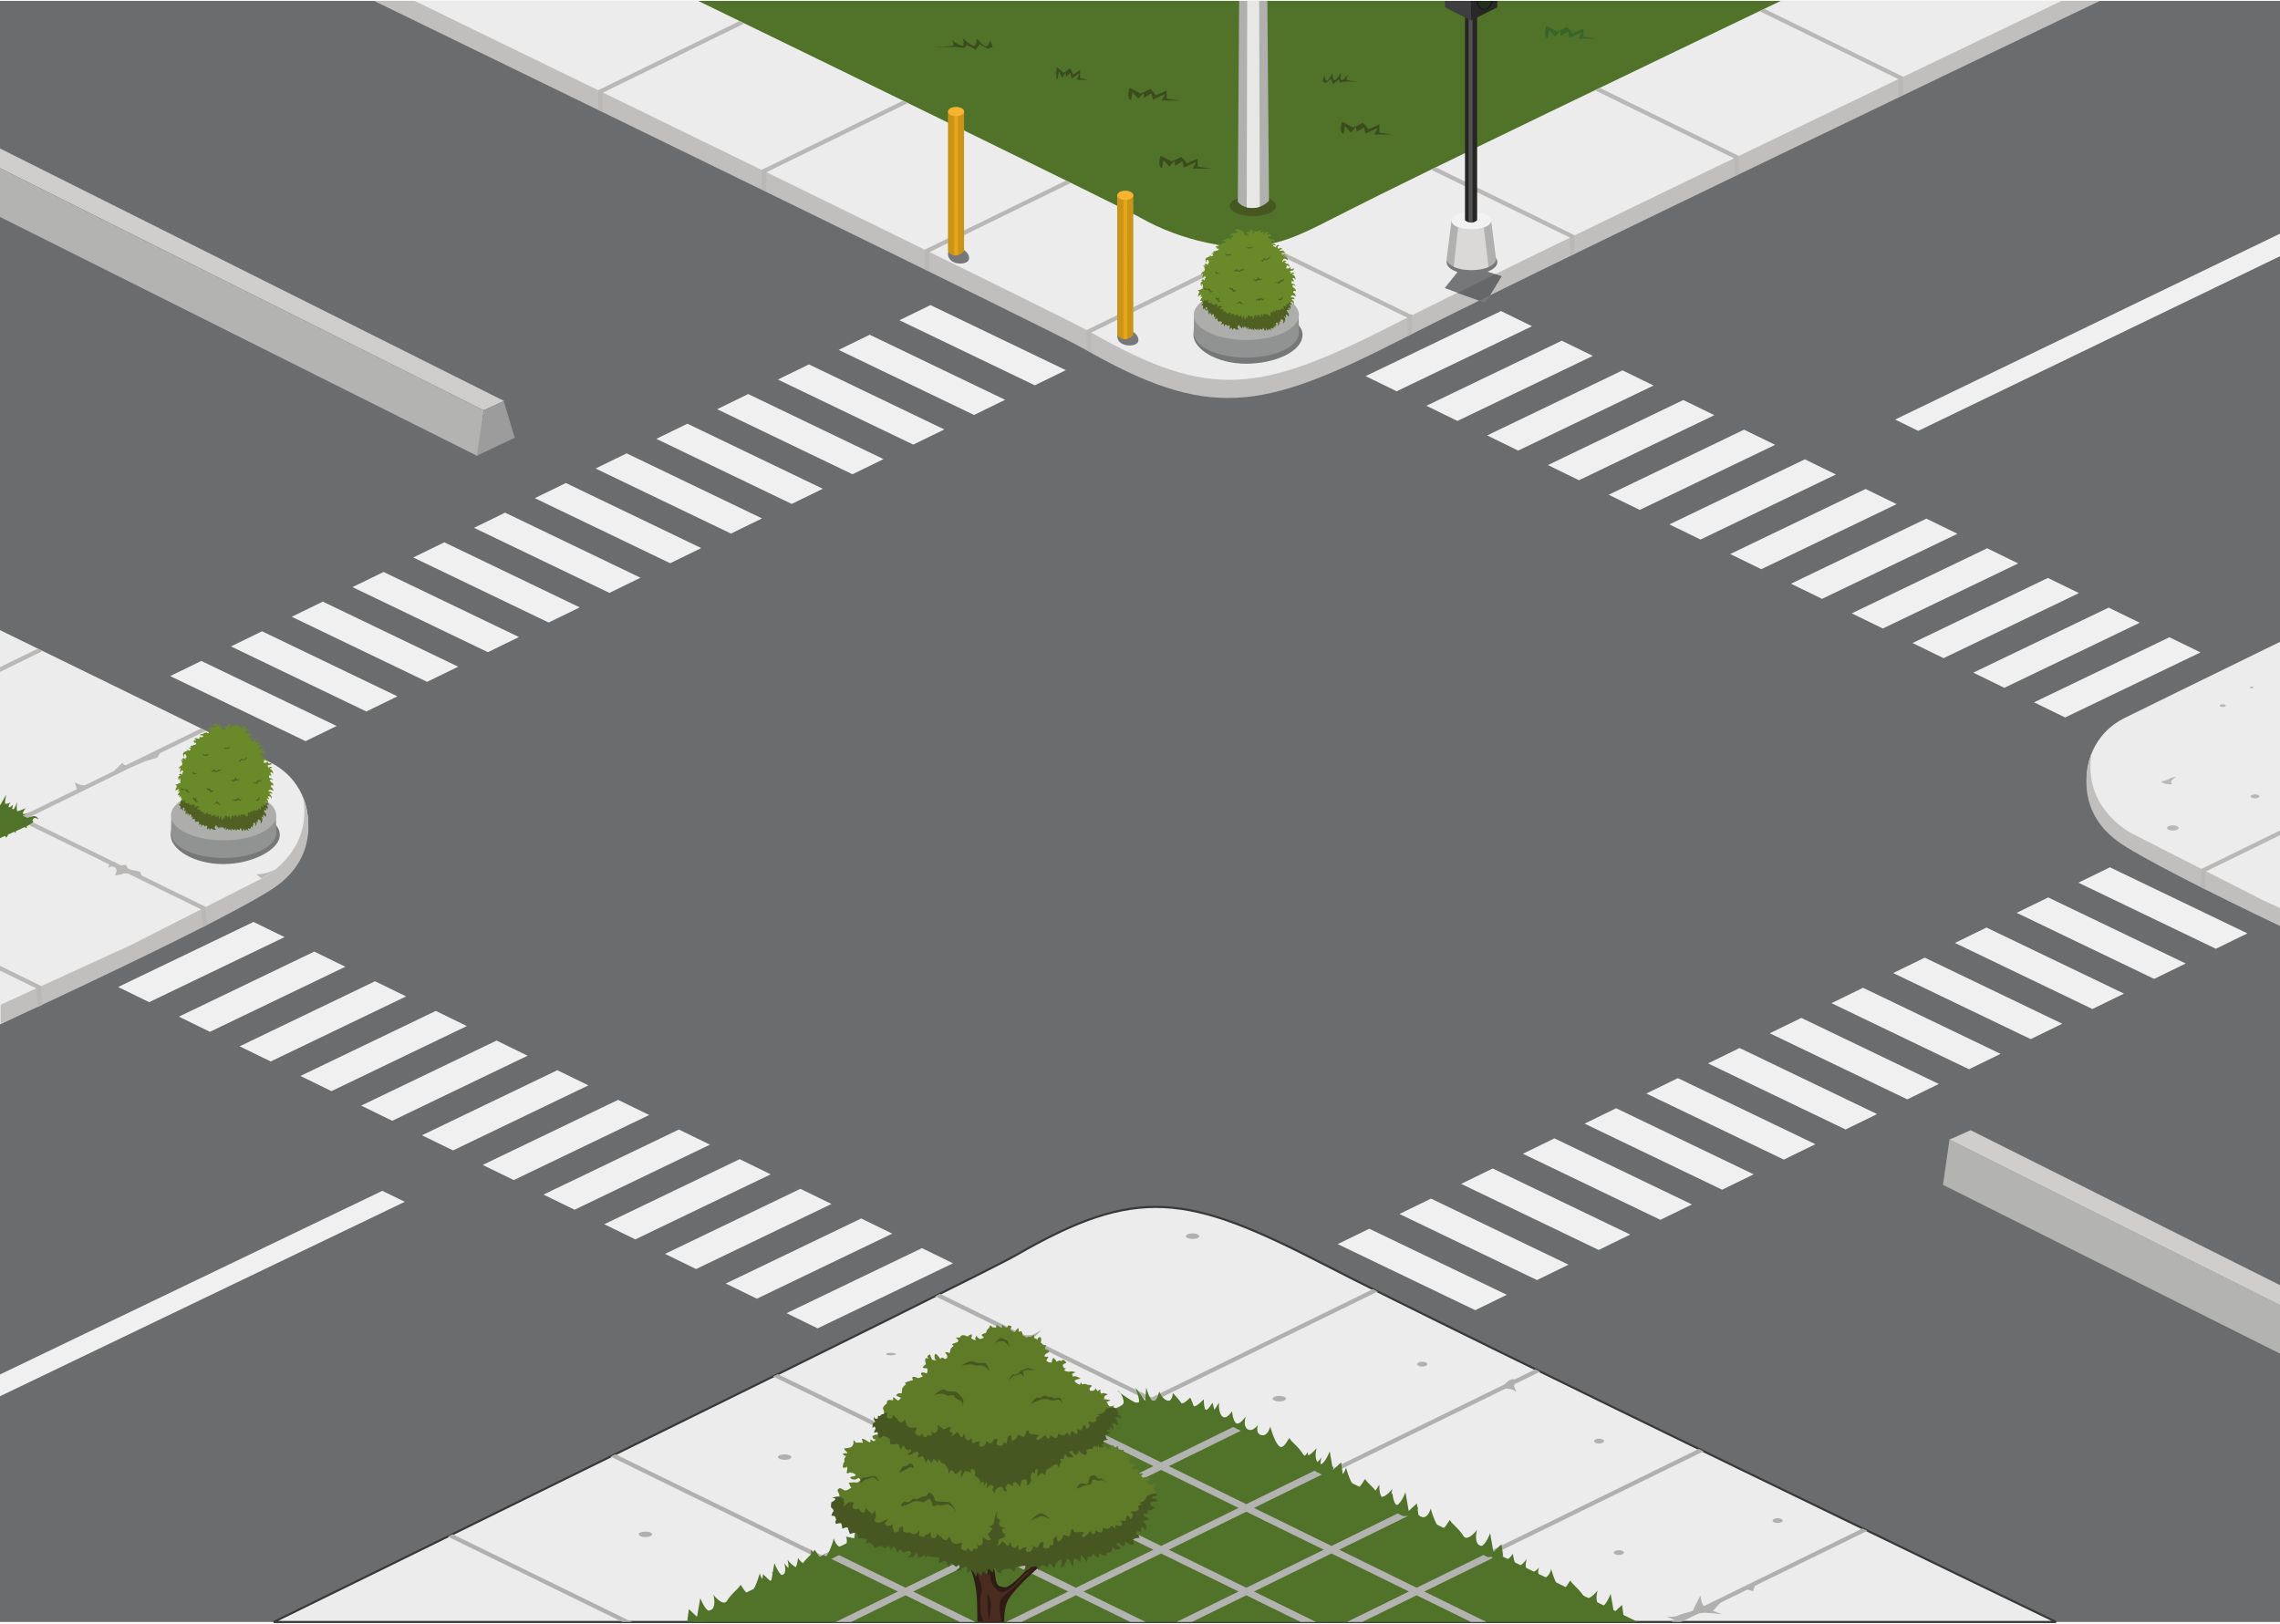 <svg width="1440" height="1026" viewBox="0 0 1440 1026" fill="none" xmlns="http://www.w3.org/2000/svg">
  <path d="M1440 1024.56H.002V.557H1440V1024.56Z" fill="#6B6C6E"/>
  <path d="M172.852 1024.56s446.44-218.758 468.452-231.486c76.86-44.438 108.658-38.883 194.796 5.555 86.132 44.436 462.47 225.931 462.47 225.931H172.852Z" fill="#ECECEC"/>
  <path d="M172.852 1024.56s446.44-218.758 468.452-231.486c76.86-44.438 108.658-38.883 194.796 5.555 86.132 44.436 462.47 225.931 462.47 225.931H172.852Z" stroke="#39393A" stroke-width="1.333"/>
  <path d="M433.449 1024.56S671.79 907.77 683.541 900.974c41.035-23.723 58.012-20.757 103.994 2.966 45.988 23.724 246.895 120.62 246.895 120.62H433.449Z" fill="#517329"/>
  <path d="m899.572 1005.34 47.232-23.178c-1.62-.786-3.245-1.576-4.886-2.371l-47.206 23.169-48.939-24.022 46.975-23.053-4.876-2.376-46.959 23.045-48.94-24.018 46.888-23.01c-1.641-.805-3.261-1.602-4.855-2.387l-46.893 23.012-48.939-24.018 47.34-23.233c-1.63-.834-3.225-1.64-4.783-2.421l-47.417 23.27-48.219-23.664c-.515.293-1.029.588-1.554.889-.54.314-1.573.865-3.039 1.627l47.952 23.532-48.939 24.018-47.479-23.298c-1.584.787-3.199 1.586-4.835 2.395l47.454 23.288-48.94 24.018-47.309-23.215c-1.61.794-3.23 1.591-4.85 2.388l47.299 23.211-48.944 24.022-47.232-23.182-4.855 2.385 47.232 23.177-39.158 19.22h9.715l34.298-16.83 34.297 16.83h9.72l-39.157-19.22 48.944-24.018 48.94 24.018-39.153 19.22h9.715l34.298-16.83 34.297 16.83h9.715l-39.158-19.22 48.945-24.017 48.939 24.017-39.152 19.22h9.715l34.297-16.83 34.298 16.83h9.715l-39.153-19.22 48.94-24.018 48.944 24.018-39.157 19.22h9.714l34.303-16.83 34.298 16.83h9.715l-39.158-19.22Zm-220.057-2.38-48.945-24.022 48.945-24.018 48.939 24.018-48.939 24.022Zm4.854-50.424 48.945-24.019 48.944 24.019-48.944 24.019-48.945-24.019Zm102.744 50.424-48.939-24.022 48.939-24.018 48.945 24.018-48.945 24.022Z" fill="#B3B3B2"/>
  <path d="M870.14 815.835c-1.013-.506-2.016-1.007-3.003-1.502L727.385 882.74 593.66 817.286c-.987.494-1.99.995-3.008 1.5l133.693 65.441-2.083 1.02a57.465 57.465 0 0 1 8.918-.648l-.761-.372 139.721-68.392ZM488.272 869.51l130.532 63.893c1.013-.502 2.021-1 3.023-1.494l-130.53-63.892-3.025 1.493Zm481.464-4.56-131.399 64.318 3.029 1.491 131.405-64.322c-1.013-.496-2.027-.992-3.035-1.487Zm103.194 50.328-131.407 64.32 3.049 1.48 131.398-64.318c-1.01-.494-2.03-.988-3.04-1.482Zm103.45 50.202-120.7 59.08h6.08l117.67-57.601a542.29 542.29 0 0 1-3.05-1.479Zm-893.573 5.134 110.203 53.946h6.075L285.84 969.125l-3.033 1.489Zm102.796-50.521 130.523 63.889a4035.2 4035.2 0 0 0 3.03-1.49l-130.523-63.889c-1.011.496-2.02.994-3.03 1.49" fill="#B0B0AF"/>
  <path d="m1107.26 1005.15 1.54-5.385-7.2 3.775 5.66 1.61ZM957.085 873.652c2.572-1.617-3.085-5.929-8.228 3.233 0 0 6.037.153 7.714 1.617 3.086 2.695-2.057-3.233.514-4.85Zm-313.714-30.72-5.657 4.85c5.657-1.617 13.371-1.078 13.371-1.078l6.686-6.467-5.143 2.695c-2.057 1.078-9.257 0-9.257 0Zm443.999 168.508s-7.2 2.16-9.94 3.24c-2.74 1.07-3.43-6.83-3.43-6.83s-4.11 7.55-4.46 8.98c-.34 1.44-6.85 2.16-9.6 3.6-2.74 1.43-7.2.71-7.2.71l7.2 3.42c5.15-4.85 10.98-4.85 14.06-5.57 3.09-.72 13.71.72 13.71.72l-5.82-2.16 5.48-6.11ZM562.685 854.551c-1.707 0-3.086.362-3.086.808 0 .447 1.379.809 3.086.809 1.702 0 3.086-.362 3.086-.809 0-.446-1.384-.808-3.086-.808Zm-67.112 64.146c-2.344 0-4.243.778-4.243 1.737 0 .959 1.899 1.736 4.243 1.736 2.343 0 4.242-.777 4.242-1.736s-1.899-1.737-4.242-1.737Zm-87.939 48.788c-2.343 0-4.243.777-4.243 1.736s1.9 1.737 4.243 1.737c2.343 0 4.242-.778 4.242-1.737 0-.959-1.899-1.736-4.242-1.736Zm400.35-85.689c-2.34 0-4.243.778-4.243 1.737 0 .958 1.903 1.736 4.243 1.736 2.345 0 4.242-.778 4.242-1.736 0-.959-1.897-1.737-4.242-1.737Zm-54.767-102.664c-2.345 0-4.242.778-4.242 1.737 0 .959 1.897 1.736 4.242 1.736 2.34 0 4.243-.777 4.243-1.736s-1.903-1.737-4.243-1.737Zm145.019 81.055c-1.754 0-3.179.681-3.179 1.52s1.425 1.519 3.179 1.519c1.758 0 3.183-.68 3.183-1.519 0-.839-1.425-1.52-3.183-1.52Zm111.754 48.624c-1.75 0-3.18.681-3.18 1.52 0 .838 1.43 1.52 3.18 1.52 1.76 0 3.18-.682 3.18-1.52 0-.839-1.42-1.52-3.18-1.52Zm12.44 70.426c-1.76 0-3.18.681-3.18 1.52s1.42 1.52 3.18 1.52c1.76 0 3.18-.681 3.18-1.52s-1.42-1.52-3.18-1.52Zm100.28-20.209c-1.76 0-3.18.681-3.18 1.52 0 .838 1.42 1.52 3.18 1.52 1.76 0 3.18-.682 3.18-1.52 0-.839-1.42-1.52-3.18-1.52Z" fill="#B0B0AF"/>
  <path d="m1024.46 1013.78-5.15 4.85-2.05-11.86s-4.12 10.78-7.2 7.55c-3.09-3.24-1.03-9.7-1.03-9.7s-6.17 8.08-8.74 3.77c-2.576-4.31-7.719-8.09-8.233-9.703-.515-1.616-3.6 7.543-6.686 4.853-3.086-2.7-5.657-12.398-5.657-12.398s-1.543 6.468-5.657 5.39c-4.115-1.078-2.058-6.468-2.058-6.468s-3.599 4.851-6.685 2.695c-3.086-2.156-1.029-8.084-1.029-8.084s-4.114 5.928-6.171 4.311c-2.057-1.616-2.572-7.545-2.572-7.545s-3.605 5.747-6.171 3.234c-.437-.43-.787-.967-1.065-1.559l1.065-.058-1.029-7.545-1.054.993c.01-.287.026-.454.026-.454l-.684 1.078-3.43 3.233-2.058-11.857s-4.114 10.779-7.2 7.546c-3.085-3.234-1.028-9.701-1.028-9.701s-6.172 8.084-8.743 3.772c-2.571-4.311-7.714-8.084-8.229-9.701-.514-1.617-3.6 7.545-6.685 4.851-3.086-2.695-5.657-12.396-5.657-12.396s-1.543 6.467-5.658 5.389c-1.095-.287-1.753-.883-2.129-1.6l-.391-2.877c.129-1.115.463-1.99.463-1.99s-.231.315-.632.748l-.396-2.904-5.143 4.851-2.057-11.857s-2.875 7.524-5.616 8.109c-.016-.009-.031-.015-.041-.025-2.058-1.617-2.572-7.545-2.572-7.545s-.242.382-.638.906c.129-2.003.638-3.601.638-3.601s-3.98 5.21-6.876 5.029c-1.759-2.829-1.352-7.724-1.352-7.724l-2.428 3.818c-2.633-3.161-5.909-5.777-6.315-7.051-.515-1.617-3.6 7.545-6.686 4.85-3.086-2.695-5.657-12.396-5.657-12.396s-.607 2.545-2.078 4.176l-1.008-7.409-5.138 4.848c.031-1.427.51-2.692.51-2.692s-.309.412-.818.944l-1.754-10.107s-3.003 7.868-5.806 8.137c-.088-2.193.663-4.364.663-4.364s-1.198 1.724-2.623 3.059c-2.242-3.383-.462-8.987-.462-8.987s-2.772 3.626-5.375 4.724c-.205-1.161-.283-2.03-.283-2.03s-.735 1.171-1.779 2.225c-.489-.169-.936-.526-1.306-1.147-1.358-2.277-3.431-4.4-5.164-6.139.011-.208.021-.328.021-.328l-.134.213c-1.496-1.5-2.715-2.703-2.952-3.447-.514-1.617-3.6 7.545-6.686 4.851-3.085-2.695-5.657-12.396-5.657-12.396s-1.543 6.467-5.657 5.389c-4.114-1.077-2.057-6.467-2.057-6.467s-3.6 4.851-6.686 2.695c-3.085-2.156-1.028-8.084-1.028-8.084s-4.115 5.928-6.172 4.311c-2.057-1.617-2.571-7.545-2.571-7.545s-3.605 5.747-6.172 3.234c-2.566-2.514-2.057-8.624-2.057-8.624l-2.88 4.528-1.234-4.527s-3.43 5.749-4.459 4.312c-1.028-1.438-1.028-6.468-1.028-6.468s-5.827 6.108-6.511 3.952c-.689-2.156-2.057-5.03-2.057-5.03s-4.804 5.031-5.832 3.234c-1.029-1.797-5.143-6.108-5.143-6.108s-.34 6.108-3.77 4.671c-3.43-1.438-4.798-5.749-4.798-5.749s-1.373 6.468-3.775 6.108c-2.397-.359-4.454-8.623-4.454-8.623l-.689 8.623-6.171-8.623s3.775 9.7 1.717 10.06c-1.496.261-8.238-4.221-11.288-6.552 1.26 1.827 2.52 5.012 2.031 6.552-.689 2.156-7.544 3.953-7.544 3.953s-2.783-3.694-3.842-5.648c-.051 2.991-1.707 10.777-3.358 12.653 0 0 21.255-11.317 35.655-10.239 14.4 1.078 38.057 8.982 38.057 8.982l-.01-.049 44.712 22.936-.643 1.006 73.543 37.726 2.762-.152 50.724 26.022 3.018-.166-.447.705 73.539 37.724 9.78-.54-1.03-7.54ZM687.6 897.904c-2.567 2.513-6.172-3.233-6.172-3.233s-.514 5.928-2.571 7.545c-2.057 1.617-6.172-4.312-6.172-4.312s2.058 5.929-1.028 8.084c-3.086 2.156-6.686-2.694-6.686-2.694s2.057 5.389-2.057 6.467c-4.114 1.078-5.657-5.389-5.657-5.389s-2.572 9.701-5.657 12.395c-3.086 2.695-6.172-6.467-6.686-4.85-.514 1.617-5.657 5.389-8.229 9.701-2.571 4.312-8.742-3.773-8.742-3.773s2.057 6.468-1.029 9.701c-3.086 3.234-7.2-7.545-7.2-7.545l-1.322 7.622-.735-1.155s.216 2.576-.34 5.07l-4.803-4.531-1.003 7.37c-1.203-1.117-2.083-2.519-2.083-2.519s-.514 5.928-2.571 7.545c-2.057 1.617-6.172-4.311-6.172-4.311s2.058 5.928-1.028 8.084c-3.086 2.156-6.686-2.695-6.686-2.695s2.057 5.39-2.057 6.467c-4.114 1.078-5.657-5.389-5.657-5.389s-1.543 7.276-4.629 9.971c-3.085 2.694-7.2-4.043-7.714-2.426-.514 1.617-5.657 5.39-8.229 9.701-.946 1.586-2.381 1.493-3.81.743l-1.847-2.898s.057.668.036 1.652c-1.733-1.452-3.121-3.269-3.121-3.269s2.057 6.467-1.029 9.701c-.345.364-.705.542-1.07.586-1.661-1.082-3.044-3.281-3.044-3.281s-.031.368-.113.945c-1.677-2.407-2.973-5.796-2.973-5.796l-2.057 11.857-2.541-2.396c-.637-.771-1.059-1.376-1.059-1.376s.067.196.159.528l-1.702-1.606-1.029 7.545-5.142-1.078s2.057 5.39-2.057 6.468c-4.115 1.077-5.658-5.39-5.658-5.39s-2.571 9.701-5.657 12.396c-3.085 2.695-6.171-6.468-6.685-4.851-.108.342-.432.785-.886 1.303l-1.171-1.842s.116 1.398-.044 3.13c-1.505 1.524-3.519 3.453-5.094 5.574-1.683-1.07-3.091-3.314-3.091-3.314s-.298 3.433-1.348 5.787c-2.592-1.116-5.337-4.709-5.337-4.709s.818 2.576.647 5.29c-1.462-1.345-2.705-3.134-2.705-3.134s1.999 5.768-.911 7.993c-2.631-1.112-5.26-7.993-5.26-7.993l-1.04 5.994c-.319-.358-.503-.605-.503-.605s.217.571.369 1.376l-.711 4.097a3.01 3.01 0 0 1-.65.543l-4.665-4.399-.421 3.089c-1.151-1.596-1.636-3.628-1.636-3.628s-2.572 9.703-5.657 12.393c-3.086 2.7-6.172-6.465-6.686-4.85-.514 1.62-5.657 5.39-8.229 9.7-2.571 4.31-8.742-3.77-8.742-3.77s2.057 6.47-1.029 9.7c-3.086 3.24-7.2-7.54-7.2-7.54l-2.057 11.85-5.143-4.85-1.029 7.55 9.772.54 43.436-22.29 3.364.19 73.542-37.726-.051-.08 58.68-30.101-.119-.191 72.119-36.997-5.143-8.084s.509 6.11-2.057 8.623Zm10.285-14.371c-.272 0-.108.479.273 1.179.01-.731-.072-1.179-.273-1.179Zm8.229-5.03c-.375-.098.252.476 1.399 1.352-.504-.73-1.008-1.25-1.399-1.352Z" fill="#517329"/>
  <path d="M1440 405.458c-44.47 21.73-93.8 45.869-98.62 48.311-32.16 16.341-32.53 64.404 6.03 83.345 18.51 9.091 57.27 28.328 92.59 45.879V405.458Z" fill="#ECECEC"/>
  <path d="m1440 573.608-10.13-4.638-82.56-42.025s-32.4-15.433-26.28-51.289c0 0-14.15 33.05 16.11 55.498 13.72 10.182 60.93 33.693 102.86 53.81v-11.356" fill="#C0BFBE"/>
  <path d="m1440 524.594-49.55 24.253-.02.361-.57 11.046 3.08 1.617v-10.774c.2-1.15.63-.726 1.34-1.153l45.72-22.377v-2.973M1371.6 494.772c-1.71-1.437 3.08-4.312 3.08-4.312s-3.43.719-4.45 1.438c-1.03.718-5.15 1.796-5.15 1.796 0 1.437 8.23 2.515 6.52 1.078Zm51.77-60.54c0-.302-.54-.539-1.2-.539-.66 0-1.2.237-1.2.539 0 .297.54.539 1.2.539.66 0 1.2-.242 1.2-.539Zm-19.54 10.623c-1.08 0-1.95.388-1.95.873s.87.878 1.95.878c1.07 0 1.95-.393 1.95-.878s-.88-.873-1.95-.873Zm20.4 56.944c-1.55 0-2.81.564-2.81 1.259 0 .696 1.26 1.259 2.81 1.259 1.54 0 2.8-.563 2.8-1.259 0-.695-1.26-1.259-2.8-1.259Zm-51.93 19.548c-2.03 0-3.67.74-3.67 1.653s1.64 1.652 3.67 1.652c2.04 0 3.68-.739 3.68-1.652 0-.913-1.64-1.653-3.68-1.653Z" fill="#B9B8B7"/>
  <path d="M0 398.052s162.193 79.209 171.128 83.747c32.168 16.336 32.535 64.401-6.026 83.342C126.543 584.084.001 647.089.001 647.089V398.052Z" fill="#ECECEC"/>
  <path d="m.403 634.66 82.24-37.663 82.561-42.025s32.398-15.433 26.282-51.291c0 0 14.149 33.052-16.107 55.5C149.131 578.654.403 646.876.403 646.876V634.66Z" fill="#C0BFBE"/>
  <path d="M22.523 515.726c-1.67-.73-2.761.54-3.48.147-.72-.394.418-2.919.418-2.919s-4.038 1.751-4.874 1.167c-.835-.584 1.67-3.647 1.67-3.647s-4.455 2.042-5.29 1.896c-.836-.145-.14-5.982-.14-5.982s-1.252 4.523-2.506 4.815c-1.253.292 0-2.918 0-2.918s-2.367 2.334-2.784 1.459c-.418-.876 1.114-2.919 1.114-2.919s-1.95 1.022-3.064 1.022.418-5.983.418-5.983l-3.797 6.642-.207-.099v21.043l3.303-1.477.562 1.177s1.114-1.021 1.114-1.751c0-.057.011-.122.028-.188l4.167-1.865c.452.516.678 1.178.678 1.178s.055-.806.234-1.587l2.313-1.036c.146.081.238.142.238.142s.098-.153.258-.365l2.567-1.151c.752.224 1.491.64 1.491.64l-.076-1.277.752-.339c4.618-2.089 3.377-3.111 2.787-3.409.265-.471.624-1.026.993-1.248 1.18-.712 2.785.729 2.785.729s0-1.167-1.672-1.897Z" fill="#517329"/>
  <path d="M23.918 409.737.001 421.443v2.975l26.958-13.194-3.04-1.487ZM14.35 515.258l3.076 1.468 65.36-31.995 9.271-3.972 7.2-2.156 1.786-2.808 28.982-14.185-3.037-1.487-47.724 23.358c-1.207-.291-1.95-1.644-1.95-1.644l-5.276 5.184-18.3 8.956c-3.624.398-6.595-1.924-6.595-1.924l1.49 4.424-34.283 16.781Zm115.582 57.611-40.287-19.721c-.562-.599-.93-1.204-.673-1.608.686-1.078-4.8-1.796-4.8-1.796s-4.115-.719-4.115-2.515c0-1.394-2.468-.843-3.579-.525l-1.912-.936c-.916-.661-2.148-1.404-3.24-1.586l-50.5-24.719c-.31.457-1.04 1.036-2.493 1.754l50.619 24.777-.552 2.312s1.715-1.795 4.114-.358c2.4 1.436 0 5.03 0 5.03s4.115-.36 5.143-1.078c.414-.29 1.774-.229 3.25-.054l46.148 22.588.874 11.352 2.829-1.482-.833-11.412.007-.023Zm-103.93 49.966-.002-.001-26-12.726v2.973l22.937 11.228.945 11.798 2.922-1.417L26 622.836l.003-.001ZM162 552.26l3.204 2.712 9.482-5.946s-7.543 3.593-12.686 3.234Z" fill="#B9B8B7"/>
  <path d="M236.214.557c109.611 53.286 428.859 208.616 447.693 219.411 79.457 45.53 112.335 39.839 201.378-5.692C957.47 177.364 1226.82 48.156 1326.22.556H236.214Z" fill="#C0BFBE"/>
  <path d="M261.83.557C366.99 51.677 671.014 199.606 688.978 209.9c75.893 43.493 107.3 38.055 192.358-5.438C950.163 169.264 1206.67 46.222 1302.02.557H261.83Z" fill="#ECECEC"/>
  <path d="M440.938.557c79.74 38.772 267.228 130.048 278.835 136.704 27.093 15.522 59.884 21.208 77.112 17.974 17.913-3.363 26.147-7.642 53.579-21.671C894.677 110.955 1052.87 34.991 1124.74.557H440.938Z" fill="#517329"/>
  <path d="M481.03 107.317c.05.022.098.049.148.07h-.111v12.283l2.747 1.342.133-12.272c.042.022.083.043.126.059l89.329-43.725c-1.013-.49-2.026-.986-3.045-1.482l-89.327 43.725ZM377.824 56.996v12.282l2.747 1.342.133-12.223.165.08 89.293-43.702c-1.025-.502-2.039-.992-3.047-1.488l-89.291 43.709ZM584.063 157.72c.041.021.082.037.124.059h-.134v12.282l2.746 1.342.134-12.277c.056.027.113.054.164.081l89.275-43.698c-.998-.49-2.006-.986-3.029-1.487l-89.28 43.698Zm217.589-2.695 3.045-1.488c-4.135 1.251-8.121 2.221-12.019 2.905l-106.313 52.041.175.092h-.273v12.282l2.746 1.342.134-12.202c.031.017.062.033.098.054l109.373-53.539 90.195 44.151a5.11 5.11 0 0 0 .165-.081l.128 11.647 2.747-1.342v-12.283h-1.168l-89.033-43.579Zm208.708-99.517c-1.02.49-2.04.986-3.06 1.477l87.82 42.986.21-.102.13 11.038 2.75-1.235V98.36h-.3l-87.55-42.852Zm-103.542 50.155c-1.018.501-2.036.997-3.039 1.487l87.773 42.965c.005-.005.01-.011.021-.011l.133 11.329 2.747-1.234v-11.313h-.381c.175-.086.35-.172.525-.253l-87.779-42.97Zm295.232-57.161-87.74-42.949-3.06 1.471 87.74 42.95c.03-.017.07-.033.1-.05l.13 11.265 2.75-1.234V48.642h-.21c.1-.049.2-.092.29-.14" fill="#B9B8B7"/>
  <path d="m922.849 747.835 86.841 41.742 19.93-9.725-86.848-41.743-19.923 9.726Zm38.977-19.026 86.844 41.743 19.93-9.725-86.85-41.743-19.924 9.725Zm77.964-38.05 86.84 41.744 19.93-9.724-86.84-41.743-19.93 9.723Zm38.98-19.024 86.85 41.743 19.92-9.725-86.85-41.743-19.92 9.725Zm-194.904 95.124 86.847 41.743 19.924-9.725-86.848-41.742-19.923 9.724Zm-38.983 19.025 86.848 41.742 19.928-9.724-86.852-41.743-19.924 9.725Zm155.927-76.1 86.85 41.743 19.92-9.725-86.85-41.741-19.92 9.723Zm272.86-133.172 86.85 41.743 19.93-9.725-86.85-41.743-19.93 9.725Zm58.91-28.75-19.92 9.725 86.84 41.743 19.93-9.725-86.85-41.743ZM1117.75 652.71l86.85 41.743 19.92-9.723-86.84-41.743-19.93 9.723Zm38.98-19.025 86.85 41.744 19.93-9.725-86.86-41.743-19.92 9.724Zm38.98-19.024 86.85 41.743 19.92-9.726-86.84-41.742-19.93 9.725Zm38.98-19.025 86.85 41.743 19.93-9.724-86.86-41.743-19.92 9.724ZM184.251 389.607l85.51 41.1 19.619-9.577-85.51-41.1-19.619 9.577Zm38.38-18.734 85.511 41.1 19.618-9.571-85.51-41.1-19.619 9.571Zm76.76-37.462 85.51 41.1 19.619-9.572-85.51-41.1-19.619 9.572Zm38.38-18.728 85.51 41.1 19.617-9.577-85.509-41.101-19.618 9.578ZM145.87 408.341l85.51 41.1 19.619-9.577-85.509-41.1-19.62 9.577Zm-38.38 18.728 85.51 41.1 19.619-9.571-85.51-41.1-19.619 9.571Zm153.521-74.924 85.51 41.1 19.618-9.577-85.51-41.1-19.618 9.577Zm268.662-131.121 85.51 41.1 19.615-9.577-85.51-41.1-19.615 9.577Zm57.996-28.305-19.615 9.571 85.505 41.101 19.62-9.572-85.51-41.1Zm-211.518 103.23 85.511 41.1 19.617-9.572-85.509-41.1-19.619 9.572Zm38.38-18.729 85.51 41.1 19.619-9.577-85.51-41.1-19.619 9.577Zm38.381-18.733 85.509 41.1 19.62-9.577-85.51-41.101-19.619 9.578Zm38.38-18.734 85.51 41.1 19.62-9.572-85.513-41.1-19.617 9.572ZM563.528 779.267l-85.509 41.099-19.619-9.575 85.508-41.1 19.62 9.576Zm-38.381-18.733-85.509 41.101-19.618-9.575 85.509-41.1 19.618 9.574Zm-76.759-37.462-85.51 41.1-19.618-9.575 85.51-41.099 19.618 9.574Zm-38.38-18.731-85.509 41.099-19.618-9.575 85.509-41.099 19.618 9.575Zm191.901 93.657-85.51 41.1-19.619-9.576 85.509-41.099 19.62 9.575Zm-115.141-56.195-85.509 41.099-19.619-9.574 85.51-41.098 19.618 9.573Zm-268.66-131.12-85.51 41.1-19.619-9.575 85.51-41.1 19.619 9.575Zm-57.999-28.306 19.618 9.574-85.51 41.1-19.618-9.575 85.51-41.099Zm211.519 103.232-85.511 41.099-19.617-9.573 85.51-41.1 19.618 9.574Zm-38.38-18.732-85.51 41.1-19.619-9.575 85.511-41.099 19.618 9.574Zm-38.381-18.731-85.509 41.1-19.618-9.576 85.508-41.099 19.619 9.575Zm-38.379-18.732-85.511 41.1-19.618-9.575 85.511-41.099 19.618 9.574ZM1351.41 393.38l-85.51 41.1-19.62-9.577 85.51-41.1 19.62 9.577Zm-38.38-18.734-85.51 41.1-19.61-9.572 85.5-41.1 19.62 9.572Zm-76.75-37.462-85.52 41.1-19.62-9.572 85.52-41.1 19.62 9.572Zm-38.39-18.729-85.51 41.101-19.62-9.578 85.51-41.1 19.62 9.577Zm191.9 93.659-85.51 41.1-19.62-9.577 85.51-41.1 19.62 9.577Zm-115.14-56.196-85.5 41.1-19.62-9.577 85.51-41.1 19.61 9.577Zm-268.66-131.121-85.507 41.1-19.62-9.577 85.511-41.1 19.616 9.577Zm-57.998-28.305 19.62 9.571-85.51 41.1-19.62-9.571 85.51-41.1Zm211.518 103.23-85.51 41.1-19.62-9.572 85.51-41.1 19.62 9.572Zm-38.38-18.729-85.51 41.1-19.61-9.577 85.51-41.1 19.61 9.577Zm-38.38-18.734-85.504 41.101-19.62-9.578 85.514-41.1 19.61 9.577Zm-38.38-18.733-85.506 41.1-19.62-9.572 85.506-41.1 19.62 9.572ZM0 881.978l255.67-122.816-14.199-6.931L.001 868.223v13.755ZM1440 161.859v-14.25l-243.06 117.399 14.57 7.179L1440 161.859Z" fill="#F0F0F0"/>
  <path d="m.002 93.79 318.35 159.48-12.866 5.869L.001 106.191.002 93.79Z" fill="#CFCECD"/>
  <path d="m0 106.277 305.486 152.862-3.222 28.273-1.083.437L.002 137.046 0 106.277Z" fill="#B3B3B2"/>
  <path d="m301.181 287.849 23.913-11.318-6.922-23.143-12.686 5.751-4.305 28.71" fill="#9B9C9B"/>
  <path d="m1440 824.434-208.75-104.572-4.11 28.565L1440 855.058v-30.624Z" fill="#B3B3B2"/>
  <path d="m1440 811.806-195.38-97.872-13.37 5.928L1440 824.429v-12.623" fill="#CFCECD"/>
  <path d="M617.283 1024.56h16.952c-.004-5.51.587-10.42 2.418-13.81 4.794-8.89 26.18-26.669 26.18-26.669l-7.373-.385s-16.227 19.324-20.654 18.934c-4.423-.39-5.529-.77-6.27-7.727-.736-6.959-4.053-13.142-4.053-13.142s-11.804-2.317-14.753 1.159c-.773.915 7.006 10.437 7.376 29.76.077 4.12.141 8.11.177 11.88" fill="#2F1C16"/>
  <path d="M619.871 1002.05c.552 3.77-.829 7.54-.829 7.54s.278 7.24.278 8.69c0 1.15.857 3.19 1.899 6.28h11.044c-.173-2.01-.423-3.98-.777-5.7-.829-4.06.278-8.4 1.662-9.85 1.384-1.45 6.914-5.8 8.298-7.25 1.381-1.45 6.086-6.375 8.021-7.825 1.936-1.448 5.252-5.797 5.252-5.797l-3.316 3.19-4.427 3.188s-5.53 6.084-6.914 7.244c-1.38 1.16-4.701 3.77-6.914 4.06-2.213.29-5.256-3.19-6.64-5.8-1.381-2.606-1.103-8.984-1.103-8.984l-1.107 4.928s-1.107-4.928-1.662-6.666c-.551-1.739-.551-5.508-.551-5.508s-1.385-1.448-2.765-1.448c-1.385 0-6.64 1.739-6.64 1.739s4.149 7.536 4.149 8.694c0 1.16 2.491 5.508 3.042 9.275Zm4.347 21.3s0-5.08-.346-7.26c-.347-2.18-.347-9.44-.347-9.44 4.85 5.45.693 16.7.693 16.7" fill="#4A2B20"/>
  <path d="M629.357 836.809a.692.692 0 0 0-.113-.092c-.1-.07-.044-.023.113.092Zm101.2 105.444s-1.163-.216-1.856-.521c.145-.411.262-.815.314-1.202.721-1.202.129-3.999.129-3.999s-.893 1.028-1.67 1.532a5.906 5.906 0 0 0-.543-.174 5.936 5.936 0 0 1-1.735-.786 43.57 43.57 0 0 0-.942-.721 17.322 17.322 0 0 1-.326-.298l2.383-1.248s-1.618-2.332-3.236-1.696a3.405 3.405 0 0 1-1.473.228c-.297-.38-.591-.762-.893-1.136l1.356-1.423-2.712-.129c-.294-.304-.604-.59-.926-.855l1.413-1.347s-3.039-.707-4.025-.182c-.535-.364-.966-.887-1.32-1.507a.613.613 0 0 1 .089-.006c1.211 0 2.221-.637 2.221-1.272 0-.619-2.097-1.632-3.143-.713-.266-.842-.479-1.732-.676-2.584 1.026-.689 2-2.001 2-2.001s-1.751-.802-2.757-.804c-.487-1.298-1.163-1.962-2.422-1.206a3.332 3.332 0 0 1-.391.202l.314-2.642s-2.02 0-2.628 1.271c-.008.016-.02.031-.028.046-.777-1.896-.881-4.709-2.242-2.93a4.115 4.115 0 0 1-.925.898c-.173-1.327-1.055-2.252-1.055-2.252s-1.416 1.483-2.221 2.331c-.809.847-2.427-.001-2.025-1.06.407-1.059-1.292-.369-2.06.664a5.795 5.795 0 0 1-.399-.122c-.245-.275-.559-.838-.897-1.581.093-.161.193-.326.298-.501 2.736-4.502.302-11.688 3.066-12.266 1.65-.347 2.6-4.574 2.508-7.926l.72-.944 1.819-3.602s-2.628 1.059-3.236.424c-.603-.636-1.412-1.695-.808-1.695.607 0-1.011-.849-1.011-.849l2.834-1.058s-3.236-1.06-3.844-.424c-.607.635 0-2.331 0-2.331l2.021-1.06s-2.83-1.484-3.84-.424c-.02.018-.036.031-.052.047a3.278 3.278 0 0 0-.7-.751c-.121-.865-.057-2.05-.057-2.05s-1.227.641-1.718 1.261c-.564-.894-1.517-2.11-1.517-2.11s.402 1.272-1.417 1.696a4.33 4.33 0 0 1-1.739.055c-.209-.406-.378-.865-.547-1.328l1.678-1.905s-1.73-.641-2.954-.482c-.507-.47-1.203-.703-2.253-.49-.334.067-.644.122-.942.165-.62-.746-1.131-1.525-1.131-1.525s.145 1.363-.302 1.654a9.201 9.201 0 0 1-.443-.004c-.986-.355-3.843-2.106-2.692-2.71 1.215-.636 3.437-1.06 3.437-1.06s-3.03-2.119-4.447-1.271c-.101.06-.189.102-.274.132-.169-.607-.394-1.194-.756-1.711l2.241-1.175s-2.829-1.06-4.044-.213c0 .003-.004.005-.008.007a6.694 6.694 0 0 0-1.691-.395c-.579-.066-.986-.394-1.288-.871l1.168-1.072s-1.059.369-1.86-.793c-.084-.355-.161-.718-.241-1.076.362-.978 2.302-1.521 2.302-1.521s-1.618-2.967-3.031-1.272c-.08.094-.157.181-.237.266-.475-.513-1.183-.633-2.338-.03a8.13 8.13 0 0 1-.68.315c-.266-1.243-2.005-2.458-2.005-2.458s-1.267 1.92-.861 3.048c-1.352.014-2.588-.353-3.453-1.035.455-1.608 1.284-2.65 1.284-2.65s-1.678.073-2.503-.195a4.72 4.72 0 0 1 .293-1.216c.994-.72 2.451-1.3 2.612-1.979.165-.684-1.384-1.092-2.306-1.224-.1-.338-.233-.68-.394-1.022.338-.718.881-1.569.881-1.569s-.97-.252-1.879-.071a14.197 14.197 0 0 0-1.63-1.834c.684-1.254.072-3.181.072-3.181s-2.024-.636-2.024 1.483c0 .037-.004.069-.004.104a13.522 13.522 0 0 0-2.326-1.31l.105-1.761s-1.329.429-1.803 1.209c-1.043-.21-1.989-.145-2.717.292-.072.045-.145.084-.213.121-.773-.571-2.141-1.197-2.141-1.197l-.157.041c-.471-1.604-.532-3.786-2.459-2.439-.045.032-.093.056-.137.084l-.282-2.561s-2.024 1.548-2.205 2.795c-.99-.333-1.992-1.048-3.019-1.735l.978-1.907s-2.426-1.696-2.628.212c-.036.317-.149.485-.31.549a5.556 5.556 0 0 0-1.126-.386c-.866-.603-1.799-1.646-1.799-1.646s-.548.012.028 1.701c-.302.09-.608.154-.914.2-.966-.458-2.374-1.458-2.845-1.809.31.312-.346.459-.181 1.822-.745-.062-1.465-.137-2.145-.148-.853-.649-1.63-1.343-1.63-1.343s-.503.973-.696 1.776c-.628.332-1.155.892-1.534 1.817-.177.441-.358.881-.543 1.312-2.101.433-2.684 1.24-2.684 1.24s.289.899 1.465 1.185a8.517 8.517 0 0 1-.652.902c-.825.248-1.622.457-1.622.457s-2.628-1.06-2.025-1.907c.608-.848-1.819.847-1.01 2.119.194.303.085.484-.181.581a9.92 9.92 0 0 1-1.585-.678l-.918-.482c.338-.941.459-2.6.459-2.6s-2.085.337-2.685 1.46c-2.567-1.238-3.895-1.387-5.01.622-1.393-.033-3.369-.036-2.415.249.962.289 1.36 1.26 1.521 1.853a7.253 7.253 0 0 1-.301.623l-3.647 1.339s.363.509.902 1.328c-1.071.708-2.004 1.45-2.274 3.714a7.655 7.655 0 0 1-.117.754c-1.923-.918-3.706-.864-2.354.35.781.701.825 1.789.704 2.624a4.73 4.73 0 0 1-1.3.666l-1.831-.959s-.736.452-1.163.964c-.712-1.096-1.988-2.603-2.676-3.083-1.215-.849-1.417 3.179 0 3.814.089.041.161.085.217.131-.978.003-1.94-.207-2.825-.464a502.873 502.873 0 0 0-1.235-3.27s-2.427.637-1.216 2.12c.121.144.222.299.306.46-1.634-.495-2.552-.443-1.976 2.263.105.504.217.968.33 1.4-1.175.413-2.097 2.022-2.097 2.022s1.373.717 2.761.377c.394 1.448.519 2.4-.173 3.329-.781-.17-1.932-.806-2.99-.527-1.425.373-.346 1.727.624 2.338-1.586.889-2.467 1.048-3.268 1.178-.737-.407-1.852-.887-2.817-.76-1.413.183-.359 1.499-.069 1.831-.088.055-.177.112-.27.174l-3.304.961-1.819.848.922.804c-.954.649-1.743 1.38-2.226 2.432l-.515.154.318.335c-.209.62-.326 1.343-.326 2.209 0 .158-.004.311-.008.461a2.325 2.325 0 0 1-1.199.174c-1.614-.212-2.427 1.272-2.427 1.272s1.594 1.111 3.059 1.422c-.443.984-1.115 1.566-1.94 1.837l-2.938-2.199-.125 2.117c-2.209-.458-3.928-.679-3.899 1.963-.906.658-3.047 2.41-2.242 3.76.39.655.503 1.227.499 1.686a2.768 2.768 0 0 0-.056.514c-.089.415-.258.654-.258.654l.266 2.765c-1.268 1.984-5.747 1.991-5.305 3.839.27 1.136.681 3.387 1.803 5.386-.241.652-.519 1.123-.792 1.05-.809-.212-3.035.847-3.035.847s0 2.331 1.819 2.12c.125-.015.234-.016.33-.008-.266.538-.64.928-1.364 1.24l-2-1.232v1.779c-.214.041-.439.079-.68.118-1.236-.777-3.767-2.32-4.375-2.32-.588 0 .004 1.69.37 2.605-1.694-.045-3.203-.221-4.374-.031l-.242-.032s-1.417-2.331-1.417-1.059v1.882a2.692 2.692 0 0 0-.519.858c-1.102 2.895-7.731.579-4.419 3.473.705.616 1.006 1.126 1.067 1.583-.519-.089-1.807-.241-2.6.257-.773.486.934 1.217 1.783 1.537-.741.908-1.594 1.907-.801 3.572 0 .004.004.006.004.01l-.781.391-.607 2.967s1.609 1.053 2.62-.414c.14.352.273.693.41 1.015-.121.829-.314 1.856-.402 2.577-.137 1.146 1.11.743 2.06.035.322.234.688.365 1.115.365.757 0 1.646.545 2.487 1.262v.034c0 1.271-3.638.848-3.437 1.696.201.846 2.427 1.694 3.638 1.059a60.068 60.068 0 0 1 1.703-.849c.462.543.821 1.009 1.002 1.251-.032.129-.065.256-.101.381-.29.249-.829.709-1.509 1.274-1.807-.142-6.64-.079-5.743.485 1.01.637.402 2.12 1.819 2.544l.024.01c-1.28.919-2.475 1.666-3.199 1.854a10.46 10.46 0 0 1-.974.2l-3.131-1.64s-2.427.847-1.212 2.543c.693.972.858 2.361.87 3.37-.024.21-.069.407-.129.591l-.016-.009c-.789 2.344-4.274 2.696-4.95 4.041l-.012.029a1.323 1.323 0 0 0-.057.14l-.012.05a.73.73 0 0 0-.024.132c-.004.022-.004.043-.008.065 0 .043 0 .087.004.132 0 .024 0 .049.004.074a.866.866 0 0 0 .028.138.593.593 0 0 0 .016.082c.016.051.036.104.057.158.012.025.016.049.028.075.036.081.076.164.125.25 1.658 2.896 4.422 4.634 4.422 6.949 0 2.318 2.21 4.053 7.18 3.474 0 0 1.658 4.632 6.633 6.371 4.974 1.735 9.944 8.684 12.153 5.788 2.21-2.895 1.107 1.736 5.526.579 4.419-1.158 6.077-2.895 7.184.578 1.103 3.475-2.214 1.739 2.761 2.318 4.974.576 3.082-2.295 6.632-.579 7.18 3.471 6.033 6.01 9.9 3.116.507-.379 2.085 1.384 2.455 1.096.226-.172.427-.329.608-.474 2.68 2.511 8.198 7.386 9.578 6.303 1.839-1.452 1.839-.003 6.906 1.445 5.063 1.448 6.021 1.593 7.864.63 2.878-1.509 4.697 2.586 7.216.384 2.765-2.414 6.556.916 9.779 1.398 3.224.484 17.793-3.884 21.012-4.367 3.224-.481 22.284-3.439 22.819-4.05l.008.002c2.584.657 11.796-3.169 14.561-3.747 2.761-.581 4.419-.579 7.735.578 3.312 1.157 3.662-3.972 4.765-5.708 1.107-1.738 12.331 1.773 12.886-4.596.552-6.369 5.759-4.666 5.208-8.138-.555-3.475.346-4.716 3.658-7.032 3.317-2.318.636-5.304.636-7.618l5.2-4.23" fill="#5F7B28"/>
  <path d="M595.962 880.463s2.491 1.525 3.429 1.165c.937-.359 3.284-.661 3.356.253.077.913 1.827 1.953 3.646 2.71 1.815.758 1.844 4.344 1.844 4.344l.229-4.713s-2.105-3.215-4.061-4.605c-1.956-1.388-5.163.184-7.32-1.555-2.161-1.738-7.687 3.722-7.687 3.722 2.133-1.846 6.564-1.321 6.564-1.321Zm-48.898 54.053c.829 0 2.214-.58 3.594-1.16 1.385-.578 4.705 2.608 4.705 2.608s-1.107-2.899-2.769-3.478c-1.658-.579-4.423.87-6.914.87-2.487 0-2.214 3.768-2.214 3.768s2.765-2.608 3.598-2.608Zm67.869-72.283c1.663.87 2.492.289 4.979.289 2.491 0 5.256 3.769 5.256 3.769s-1.381-3.769-2.487-4.928c-1.107-1.159-4.15.581-7.47-1.159-2.765-1.449-7.051 1.92-8.411 3.089 1.73-1.205 6.632-1.848 8.133-1.06Zm-38.128 65.552s.829-2.319-1.106-3.189c-1.936-.868-2.214 1.74-4.15 1.451-1.935-.291-3.598 4.347-3.598 4.347 2.769-1.74 4.705-2.029 6.085-3.188 1.385-1.159 2.769.579 2.769.579Zm63.426-58.686s2.053-.179 3.421-1.07c1.369-.892 3.192 1.962 3.192 1.962s-1.139-3.209-.455-3.745c.684-.535 2.282-1.249 3.421-.893 1.139.358 4.334-.177 4.334-.177s-2.966-.357-4.334-.892c-1.369-.535-2.966 1.069-4.335 1.248-1.368.179-2.278 3.032-4.789 2.675-2.507-.356-3.646 4.102-3.646 4.102.225-1.07 3.191-3.21 3.191-3.21Zm10.923 17.9c1.38-1.159 6.081-2.9 6.081-2.9s4.153-.869 5.256 0c1.107.871 3.598.582 5.256 0 1.662-.578 3.871 3.19 3.871 3.19s-.829-2.03-1.658-3.768c-.829-1.739-3.871.578-4.427-.291-.551-.869-2.764-.579-4.978-1.448-2.213-.87-2.213 1.739-4.701 1.159-2.491-.58-4.7 4.058-4.7 4.058Zm43.255 47.183c-1.231.412-1.026-.616-2.262-1.642-1.235-1.028-2.06-.412-3.086-.206-1.031.206-1.031 2.26-1.646 3.902-.62 1.643-1.646 1.234-3.912.822-2.266-.41-3.502 3.288-3.502 3.288 1.441-.207 3.091-1.234 4.118-1.644 1.03-.411 3.296-1.027 4.117-.823.825.207 1.44-1.437 1.44-2.26 0-.82 2.061-1.437 2.677-.82.615.617 1.646.82 2.881.204 1.236-.615 3.912 1.85 3.912 1.85s-1.646-1.85-2.676-2.465c-1.031-.616-.825-.616-2.061-.206Zm-60.565-86.92c1.3.455 3.9 3.63 3.9 3.63s-.865-1.814-1.082-3.175c-.218-1.36-3.031-1.815-4.113-2.496-1.083-.68-4.761 3.629-4.761 3.629 1.295-1.361 4.761-2.042 6.056-1.588Zm17.072 113.45s4.423-2.61 6.637-2.898c2.213-.291 5.807 2.028 5.807 2.028s-2.213-2.61-4.978-3.77c-2.765-1.157-7.466 4.64-7.466 4.64Zm-68.967-11.929c2.213.772 3.686-1.932 4.793-1.932 1.107 0 1.843 1.932 2.213 3.868.367 1.928 2.58-.776 4.057 0 1.477.771 3.316-.389 5.53-.389 2.213 0 5.533 5.025 5.533 5.025s-2.583-5.412-4.056-6.185c-1.477-.771-3.321-.387-7.377-.771-4.057-.388-1.107-1.935-4.057-4.637-2.95-2.707-2.209 1.929-4.793 1.543-2.584-.386-4.427 2.706-5.9 1.546-1.477-1.16-3.32 3.092-5.534 1.932-2.213-1.16-3.32 2.707-3.32 2.707 3.32-.387 5.534-1.932 7.377-2.707 1.847-.772 3.32-.772 5.534 0Zm-22.521 29.973a.322.322 0 0 0-.013-.152c-.036.251-.028.358.013.152Zm167.29-29.722c1.058-.635 4.399-.635 4.399-.635s-.459-1.75-1.972-1.75c-1.518 0-2.58-.158-1.671-.794.91-.636 3.643-1.271 3.643-1.271s-1.216-1.59-3.188-.954c-1.972.635-3.791 1.113-3.944 2.225-.149 1.112-2.121 2.703-2.121 2.703l-2.579.953s1.364.477 2.124.318c.757-.159-2.732 1.589-2.732 1.589l.76 1.748s-1.517 1.908-2.881 1.59c-1.368-.318-2.58.477-2.58.477s1.517.635 1.517 1.906c0 1.272-1.67 2.544-1.67 2.544s-.603-1.908-1.517-2.384c-.909-.477-1.364 3.496-1.364 3.496l-3.337-.317s1.28 1.358.91 2.702c-.366 1.343-4.093.795-3.183-.16.909-.953-1.671.795-.91 2.067.757 1.271-2.58-1.43-2.58-1.43s-.454.953-1.211 1.748c-.761.795-3.944 0-4.097-.637-.153-.635.306 2.544-.757 3.18-1.062.635-4.096-1.431-4.096-1.431s.454 2.066-.757 2.543c-1.215.478-2.125-1.907-2.125-1.907s-.91.635-1.972 1.907c-1.058 1.272-2.729 2.384-3.336 1.749-.608-.636 1.215-2.861 1.215-2.861s-.306-.16-2.733-.16c-2.426 0-3.489.477-3.791-.794-.301-1.271-1.517-1.589-1.819.159-.306 1.748-.909 3.338-.909 3.338s-3.944-.795-3.944-1.272 0 .954-.608 2.385c-.604 1.43-2.427 2.542-2.881 1.908-.455-.637-.608-3.339-.608-3.339s-2.576 1.589-2.274 2.861c.306 1.271-.302 3.178-.302 3.178l-2.732-.476s1.819.636.607 1.748c-1.211 1.112-3.638.636-3.791-.157-.153-.796.302-3.181.302-3.181s-2.121-.318-2.576 1.113c-.454 1.431-1.67 2.384-1.67 2.384l-3.489-1.431s1.517.795.455 2.384c-1.059 1.591-1.819 2.068-3.184 1.75-1.364-.318-.454-3.019-.454-3.019s-2.729.316-3.337 1.269c-.608.955-1.67 0-1.67 0l-.302-2.701-1.972 1.906s-2.427-.635-2.274-1.589c.149-.953-1.215-2.225-1.215-2.225s.153 2.225-.91 2.385c-1.062.159-1.819-1.59-1.819-1.59l-1.819-1.27-1.062 1.747-2.274 1.59 1.058-2.067-.281-.097c.137-.359.233-.723.233-1.068 0-1.695 2.02-1.907 2.02-1.907s3.035-1.271 2.226-1.271c-.809 0 .201-1.697-.809-1.697s-1.01-1.271-1.211-2.33c-.206-1.06 2.422-1.272 2.422-1.272s-2.221-.424-3.03-.636c-.809-.211-2.024-2.331-.809-3.391.62-.542-.809-1.482-1.819-2.543-1.014-1.06 1.01-3.814.402-3.602-.607.212-1.617 2.755-1.617 2.755s-.403 3.39-1.011 4.874c-.607 1.483-2.833 1.483-2.833 1.483l2.226 1.484s-1.212 2.119-2.427 2.755c-1.211.636 1.215 3.602 1.215 3.602l.286.522c-.587.351-1.465.794-1.855.591-.608-.318-3.489-2.225-3.489-2.225s.454 3.178 0 4.132c-.455.954-1.365 1.431-1.82 1.431-.454 0-1.972-.954-1.972-.954s1.216 1.748.761 2.543c-.455.795-2.58.159-2.58.159s-.152 1.431-1.211 1.749c-1.062.318-2.278-2.068-2.278-2.068l-1.364 1.909s-3.489-.796-3.184-2.067l.757-3.179s-2.427.636-3.791.795c-1.364.159-2.882-1.431-2.882-1.431l-1.517-3.337s-.909 2.384-2.274 2.384c-1.368 0-2.277-1.59-2.277-1.59l-3.792-2.86s1.063 1.271 0 2.543c-1.062 1.271-3.183.158-3.183.158l-.153-3.497s-1.062 1.272-2.121 1.59c-1.062.319-1.67.636-1.823 1.431-.149.794-3.336-.636-3.336-.636l.153-3.497s-1.365 2.225-2.882 2.543c-1.517.318-3.642-1.589-4.246-.954-.607.636-3.034-.635-3.034-.635l-.302-3.179s-2.278.16-2.427 1.908c-.153 1.748-2.881 1.906-2.881 1.906l-1.216-3.973.302-1.748s-1.058 1.59-3.03 1.43c-1.972-.158-2.58-1.271-1.517-2.225 1.062-.954 1.517-2.225 1.517-2.225s-2.427 1.271-4.552 2.225c-2.121.954-5.002-.636-3.791-1.907 1.215-1.272-.153-6.199-.153-6.199s-.604 3.02-1.666 2.702c-1.063-.318-4.097-3.815-4.097-3.815s-.149 3.338-1.666 3.18c-1.517-.159-2.58-2.702-2.58-2.702s-1.67 1.112-3.183.158c-1.517-.953 0-3.814 0-3.814s-3.035-.635-3.795.158c-.757.796-2.423 2.385-2.423 2.385v-4.61s-1.336-1.355-2.793-1.711c-1.457-.354-4.793.758-4.793.758s2.579.159 2.125.953c-.455.795-2.58 1.908-2.58 1.908l-.149 3.179s2.274 1.589 1.364 2.702c-.909 1.112-1.062 2.542-1.062 2.542l1.972.16s1.364 2.225.757 3.019c-.608.795.152 2.067.152 2.067s2.882-1.113 3.337-.159c.455.953.607 3.179.607 3.179s3.184-1.59 3.486-.477c.306 1.112 1.368 3.814 1.368 3.814s2.882-1.272 4.093-.635c1.215.635.761 3.814 2.274 3.337 1.517-.477 4.25.954 4.25.954l-.608 2.543s1.211-1.113 2.882-.477c1.67.636 2.728 2.861 2.728 2.861l3.642-1.112s3.079 1.262 3.324 2.073c.101-.715.556-2.621 1.679-1.914 1.517.953 1.823 2.702 1.823 2.702s.909-3.02 1.666-2.385c.761.636 2.278 3.814 2.278 3.814s1.211-2.225 2.121-1.748c.909.478.909 2.067 2.274 1.432 1.364-.636 2.881-.795 2.881-.795s1.972.954 1.215 2.065c-.756 1.113-2.273 1.909-2.273 1.909s3.336.158 3.791-.478c.454-.636 1.972-2.385 1.972-2.385s1.058 1.113.909 2.226c-.153 1.113 2.427.477 2.427.477l1.517-1.272 1.059 2.225s.153-2.066 1.517-1.43c1.364.637 7.433.318 7.131 1.272-.305.953-.607 3.338-.607 3.338l3.489-1.59s1.819.159 1.819 1.272c0 1.112 1.364 2.384 1.364 2.384s1.212-3.497 1.666-2.384c.459 1.112 2.882 2.384 2.882 2.384l1.67-1.272s.91 1.749-.302 2.385c-1.215.634-1.215 1.429-1.215 1.429s2.278.16 2.881-.795c.608-.952 2.882-2.065 2.882-2.065s1.368 1.113.909 2.065c-.454.955.153 1.908.153 1.908l2.733-1.59 1.666 2.226 1.063 2.066.756-3.179 2.58 2.543 1.062-3.019 2.729 2.225s.455-4.609 1.215-3.496c.757 1.111 2.423 2.224 2.423 2.224s.153-3.337 1.369-2.542c1.211.793 0 1.747 1.517 2.224 1.517.477 2.881 1.59 2.881 1.59s-1.364-2.225.302-3.021c1.67-.793 5.007-.634 5.007-.634l2.426 2.065s.149-3.337 1.518-3.178c1.364.159 5.457-1.749 5.457-.319 0 1.432-1.666 3.02-1.666 3.02s3.944-.795 4.547-1.906c.608-1.114 3.791-1.272 3.791-1.272l1.518 2.383s.454-3.178 2.278-3.178c1.819 0 3.791 1.908 3.791 1.908s0-3.02.909-2.861c.91.158 2.882 2.702 2.882 3.179 0 .477.607-2.067 1.211-3.179.608-1.113 2.882-3.021 3.489-2.067.608.954-.607 4.61-.607 4.61s2.277-.477 2.732-1.908c.455-1.43 1.666-3.815 1.666-3.815s2.125 2.226 2.125 2.703c0 .477 1.365 2.861 1.365 2.861s-.153-5.564 1.215-5.564c1.364 0 3.485 2.544 3.485 2.544s-.302-5.087.761-4.292c1.062.795 3.489 4.133 3.489 4.133s-.306-5.245 2.427-3.178l1.513-2.544s.455 1.589 1.368 1.907c.91.318 2.121.955 2.121.955l-.153-3.181s2.125 1.749 3.188 1.749c1.062 0 1.972.636 1.972.636s-.608-2.385 0-2.385c.603 0 2.881-.475 2.881-.475l.608-3.497s1.364 2.224 2.423 2.065c1.062-.158 2.732-.476 2.732-.476s.153-1.111-1.062-1.589c-1.211-.477-1.819-1.75-1.819-1.75s2.427-.953 2.427-.158c0 .795 2.12 2.066 2.12 2.066s1.824-2.066 1.216-3.02c-.608-.953 2.729 1.749 3.489 1.749.757 0 1.666.159 1.666.159s.761-1.908-.149-2.701c-.913-.796 2.121-1.59 2.121-1.59l1.819-.16s0-2.066-1.513-2.384c-1.517-.318.149-1.748.149-1.748l2.729.159s-.757-2.384 0-2.861c.76-.477 2.426 2.225 2.426 2.225s1.063-2.543.153-3.815a15.363 15.363 0 0 0-1.972-2.225l4.097-.795s-.607-1.43-2.125-1.748c-1.517-.318-1.211-2.225-1.211-2.225l2.576.477-.173-2.403s2.451.018 3.207-.776c.761-.795 1.819-.954 1.819-.954s-1.666-.794-2.121-.953c-.454-.159-1.972-1.748-.909-2.384ZM552.2 901.13c.269.093 1.074.939.627 1.69-.446.749-.897 2.158-.897 2.158l2.266-.355c.394.856.519 3.425.974 4.03.261-.241 3.215-1.759 3.694-1.444 1.264.832 3.687 1.66 3.256 2.56-.427.898.483 2.729.483 2.729l2.962-.302s2.483-.323 2.334.778c-.153 1.101 1.026 2.563 1.026 2.563s1.675-3.28 1.976-2.111c.298 1.17 2.528 2.79 2.528 2.79l1.823-1.011s.664 1.867-.624 2.315c-1.284.449-1.392 1.236-1.392 1.236s2.229.496 2.958-.358c.732-.852 3.135-1.615 3.135-1.615s1.199 1.304.619 2.181c-.579.876-.108 1.911-.108 1.911l2.918-1.167 1.348 2.451.772 2.203 1.18-3.033 2.209 2.901 1.461-2.83 2.399 2.609s.334-1.395.736-2.421c.817 1.371 2.053 3.168 2.813 2.969 1.212-.318 3.336 3.815 3.336 3.815v2.861s.91-2.862 2.121-2.544c1.216.318 1.518 2.861 2.733 2.226 1.215-.636 3.638-2.861 3.638-2.861s-1.211 5.085-.302 4.768c.91-.318 1.216-3.497 3.035-3.497 1.819 0 3.336 1.59 3.336 1.59s-1.517-3.179.608-2.861a4.95 4.95 0 0 1 1.082.31c.379.739.753 1.771.507 2.67-.434 1.594 1.304 1.822 1.956 2.504.652.683 1.522 2.277 1.522 2.277l-.87 2.276s1.522-2.503 2.391-2.049c.869.456.435 2.733.435 2.733s1.303-2.733 1.955-2.049c.648.682-.434 3.642-.434 3.642s1.598-1.457 2.386-2.049c1.522-1.139 3.043 1.138 1.956 2.049-1.086.91 1.522 2.959 1.522 2.959s-.652-2.049 1.521-3.415c2.169-1.366 3.473-.683 3.69.911.218 1.593 2.391 1.138 2.391 1.138s-1.087-1.365-1.087-2.503c0-1.139 2.173-2.278 2.173-2.278l2.608 1.822s-.652-2.733.87-2.733c1.517 0 3.255 2.733 3.255 2.733s1.087-1.367.87-2.733c-.218-1.364 1.956-1.821 1.956-1.821s1.303-.455 1.738.911c.435 1.367-.434 3.187-.434 3.187s3.69-1.366 3.038-4.098c-.648-2.732.869-4.552.869-4.552l1.739.911s-.217-2.732.869-2.732c.201 0 .467-.01.745-.022.052.221.08.437.032.636-.302 1.272-.302 4.45-.302 4.45s1.517-1.906 2.427-2.542c.909-.636 2.728 1.589 2.728 1.589s0-4.132 1.216-4.132c1.211 0 2.728-1.908 2.728-1.908l3.144-1.46 1.71 2.414s0-2.543.91-3.178c.309-.215.056-1.161-.407-2.312.898-.005 2.097-.073 2.097-.073l1.074-3.371s1.051 2.406 2.125 2.407c1.071.001 2.765-.065 2.765-.065s.302-1.079-.833-1.732c-1.139-.652-1.565-2.001-1.565-2.001s2.531-.583 2.422.205c-.108.785 1.823 2.361 1.823 2.361s2.081-1.774 1.61-2.809c-.471-1.034 2.463 2.138 3.216 2.251.748.114 1.63.406 1.63.406s1.01-1.775.217-2.697c-.793-.922 2.318-1.257 2.318-1.257l1.823.115s.097-.749-.145-1.459c.958-.179 2.483-.421 2.648-.188.246.343.737 1.37.737 1.37s-.326-2.911.165-2.484c.491.429.08 1.542.978 1.713.901.171 2.451-.427 2.451-.427s-1.554-.812-1.594-1.348c-.036-.536 1.759-.365 1.759-.365s-.817-1.884-.081-2.14c.737-.258 2.805-.704 2.805-.704s-1.336-.325-1.497-1.266c-.165-.942-.656-1.627.161-1.883.817-.258 2.697-.771 2.697-.771s-.652-.6-1.389-.857c-.736-.256-1.553-.941-.897-1.199.652-.256 2.205-.17 2.205-.17s-.652-2.14.081-1.799c.736.342 1.718 1.884 1.718 1.884s.487-.771 0-1.798c-.491-1.027-.736-2.14-.736-2.14s1.469-.599 2.205.257c.737.856 1.96.085 1.96.085s-1.308-1.284-1.143-2.055c.165-.77-1.308-1.884-1.308-1.884s2.37-.857 2.777-.428c.41.428 1.147 1.113 1.147 1.113s-.165-1.713-.737-2.226c-.571-.514-1.879-.771-1.879-.771l1.799-.77-1.719-.771.572-.942-1.24-.394c.33-.035.552-.053.552-.053s-.982-1.755-3.023-1.42c-2.036.335-3.903.536-4.205 1.616-.302 1.078-2.467 2.358-2.467 2.358l-2.681.559s1.284.675 2.057.632c.773-.046-2.918 1.165-2.918 1.165l.515 1.844s-1.762 1.662-3.07 1.144c-1.308-.518-2.616.087-2.616.087s1.416.856 1.243 2.115c-.173 1.258-1.996 2.268-1.996 2.268s-.342-1.979-1.179-2.586c-.837-.607-1.827 3.258-1.827 3.258l-3.256-.812s1.079 1.534.531 2.81c-.547 1.275-2.93-1.385-3.239-1.466-.31-.08-1.65 1.372-1.071 2.743.576 1.372-2.358-1.8-2.358-1.8s-.58.877-1.441 1.549c-.857.674-3.9-.587-3.964-1.238-.065-.653-.044 2.562-1.183 3.032-1.139.472-3.86-2.026-3.86-2.026s.169 2.113-1.095 2.404c-1.267.292-1.843-2.204-1.843-2.204s-.986.494-2.213 1.595c-1.22 1.1-3.023 1.953-3.538 1.232-.515-.719 1.59-2.65 1.59-2.65s-.278-.203-2.68-.565c-2.403-.362-3.518-.047-3.647-1.351-.128-1.305-1.283-1.8-1.823-.114-.539 1.684-1.352 3.167-1.352 3.167s-3.799-1.374-3.731-1.846c.065-.471-.132.943-.925 2.269-.797 1.326-2.749 2.156-3.111 1.459-.362-.697-.149-3.395-.149-3.395s-2.765 1.19-2.64 2.494c.129 1.304-.733 3.1-.733 3.1l-2.636-.877s1.715.9.363 1.82c-1.353.92-3.687.087-3.731-.722-.04-.809.732-3.102.732-3.102s-2.06-.631-2.704.717c-.644 1.348-1.972 2.111-1.972 2.111l-3.26-1.936s1.392 1.013.125 2.428c-1.264 1.415-2.081 1.774-3.389 1.256-1.308-.518-.04-3.056-.04-3.056s-2.745-.093-3.477.761c-.729.852-1.65-.25-1.65-.25l.068-2.719-2.213 1.595s-2.314-.991-2.037-1.913c.282-.921-.897-2.384-.897-2.384s-.153 2.226-1.224 2.225c-1.074-.002-1.585-1.845-1.585-1.845l-1.63-1.529-1.288 1.571-2.467 1.235 1.328-1.887-2.141-1.126s.02-1.281.708-1.82c.688-.538-.579-1.371-.579-1.371l-1.823 1.009s-1.972.987-2.532.582c-.555-.405-3.151-2.723-3.151-2.723s.02 3.215-.559 4.091c-.58.876-1.546 1.213-1.997 1.145-.45-.068-1.823-1.237-1.823-1.237s.966 1.911.407 2.629c-.56.72-2.576-.227-2.576-.227s-.342 1.394-1.437 1.55c-1.094.157-1.972-2.384-1.972-2.384l-1.609 1.685s-3.345-1.308-2.874-2.521c.475-1.213 1.183-3.033 1.183-3.033s-2.487.268-3.859.221c-1.373-.046-2.66-1.845-2.66-1.845l-1.047-3.53s-1.223 2.225-2.575 2.02c-1.353-.203-2.037-1.911-2.037-1.911l-3.364-3.398s.877 1.417-.346 2.517c-1.224 1.101-3.176-.317-3.176-.317l.326-3.483s-1.223 1.1-2.318 1.257c-1.095.156-1.738.38-1.996 1.144-.113.336-.744.159-1.421-.144a20.912 20.912 0 0 0-.362 2.033c-.7-.034-1.477-.104-1.71-.249-.447-.281-.54-1.22-.54-1.22s-.358 1.314.093 2.158c.447.845.805 1.595.805 1.595s-1.163-.187-1.521.657c-.359.844-.359 3.096-.359 3.096s.894-1.22 1.164-1.126" fill="#465721"/>
  <path d="M176.714 527.453c0 9.255-17.425 18.374-35.747 18.374s-33.176-9.119-33.176-18.374c0-9.254 14.854-16.757 33.176-16.757 21.065 0 35.747 7.503 35.747 16.757Z" fill="#767779"/>
  <path d="M174.215 514.578s.227 8.318.227 11.59c0 8.724-14.882 15.797-33.24 15.797-18.359 0-33.242-7.073-33.242-15.797 0-3.189.298-11.32.298-11.32s21.295-4.427 32.944-4.477c15.249-.065 33.013 4.207 33.013 4.207Z" fill="#919392"/>
  <path d="M174.442 515.05c0 8.725-14.882 15.797-33.24 15.797-18.359 0-33.242-7.072-33.242-15.797 0-8.724 14.883-15.797 33.242-15.797 18.358 0 33.24 7.073 33.24 15.797Z" fill="#ADADAC"/>
  <path d="M169.855 505.275a1.01 1.01 0 0 1-.024.075s.014-.029.024-.075Zm2.258-3.871s-.514-1.074-1.198-1.254c-.603-.158-1.376-.236-1.51-.336.296-.531.704-.886 1.229-.896 1.137-.023 2.219.726 2.219.726s-.694-2.179-1.665-2.47c-.491-.147-.094-.63.257-1.203.785-.006 1.296.354 1.296.354s-.098-1.844-1.275-2.057c-.495-.403-.836-1.011-1.068-1.6.337-.225.667-.392.859-.346.514.119 1.198.716 1.198.716s-.399-1.194-1.255-1.434a6.742 6.742 0 0 0-1.175-.198 6.213 6.213 0 0 1-.084-.48s-.103-.98.293-1.166c.396-.188 1.194.59 1.194.59s0-1.315-.741-1.794c-.009-.006-.017-.015-.028-.021-.029-.596.389-.835.884-.556 1.049.593.856 1.175.856 1.175s.453-1.28-.656-2.588c-.398-.469-.902-.787-1.386-1.003.017-.019.027-.035.045-.054.456-.478 1.596-.418 1.596-.418s-.741-.957-1.482-.598c-.396.192-.8.464-1.098.679a.908.908 0 0 0-.032-.369c-.118-.373.475-.945.475-.945s-.601.165-1.056.412c.155-.616.492-1.102 1.413-1.046 1.21.073 1.387-1.598 1.387-1.598s-1.315 1.048-2.148.466a1.372 1.372 0 0 0-.378-.175c.121-.318.662-.593.662-.593s-.877-.103-1.114-.027c-.106.032-.245.253-.366.49-.868-.043-1.787.13-1.787.13s.347-.787.327-1.73c.201-.146.418-.227.636-.178.798.183 1.311.841 1.311.841s-.114-1.138-.741-1.617c-.347-.264-.989-.448-1.582-.453a2.481 2.481 0 0 0-.367-.496 2.912 2.912 0 0 0-.63-.517c.549-.151 1.381-.086 1.381-.086s-.627-.96-1.482-.777c-.372.076-.614.372-.77.674-.344.086-.536.35-.572.404l-.006-.01c.014-.194.496-2.404 1.69-2.264a2.405 2.405 0 0 1 1.776 1.121s.277-2.032-1.11-2.468c-.438-.14-.959-.216-1.467-.264.12-.13.3-.254.573-.302.684-.119 1.483.237 1.483.237s-.627-.835-1.37-1.013c-.741-.178-1.482.479-1.767.118a.714.714 0 0 0-.231-.167s.071-.997.744-1.207c.671-.21 1.62.56 1.62.56s-.833-2.322-2.08-1.74c-.476.221-.972.231-1.404.156.035-.291.127-.663.381-.83.457-.296 1.198-.178 1.198-.178s0-.776-.741-.895c-.741-.118-1.483.717-1.483.717s-.856-.894-.57-1.493c.286-.598 1.027-.301 1.027-.301s-.44-.895-1.084-.717c-.856.237-.878 1.002-1.165 1.584-.013-.027-.029-.054-.041-.081-.184-.382-1.016-.571-1.793-.743.13-.286.356-.631.717-.701.629-.119 1.085.598 1.085.598s.113-.835-.742-1.255c-.566-.275-1.479-.162-2.034-.049.209-.474.179-1.099.013-1.687.233-.194.563-.415.88-.415.571 0 1.198 1.137 1.198 1.137s.114-1.315-.855-1.854c-.571-.318-1.297-.199-1.8-.048-.259-.334-.555-.545-.83-.501-.971.145-1.175-1.385.064-1.601.683-.119 1.461.436 1.461.436s-.555-2.031-1.664-1.595c-.425.167-.95.351-1.439.523-.039-.275-.007-.593.273-.798.57-.42 1.14-.361 1.14-.361s-.513-.894-1.369-.835c-.854.059-1.368 1.078-1.482 1.374-.115.302-.285.421-.628.178-.066-.043-.176-.059-.302-.054.372-.625.877-1.698.877-1.698s-1.028.049-1.443.362c-.122.097-.222.274-.302.485-.258-.173-.665-.378-1.064-.561.107-.215.242-.415.411-.506.455-.238.797-.475.797-.475s-1.141-.183-1.767.06c-.628.237-1.084.598-1.084.598s-.913.296-1.084-.065c-.171-.356-1.368-.776-1.368-.776s1.026 1.137.627 1.617a2.38 2.38 0 0 1-1.027.69c-.008-.017-.021-.033-.027-.049-.009-.027-.019-.048-.028-.07.129-.636.187-1.137.038-1.568-.227-.658-.952-1.218-.952-1.218s-.57.9-.57 1.439c0 .048.015.108.03.161a4.907 4.907 0 0 0-.736-.053c-1.526 0-2.358 1.455-2.358 1.455s.972-.582 1.526-.146c.555.437.112.852.112.852s-1.597.894-2.625-.895c.202-.577.8-1.498.8-1.498s-1.254.959-1.597.361c-.342-.598-.57-1.913-.57-1.913s-.136.819-.435 1.191c-.999-.636-1.596-1.111-2.479-1.008-.884.108-1.387 1.31-1.387 1.31s1.248-.583 1.941 0c.28.237.332.49.297.716-.276-.016-.554-.048-.731-.118-.456-.178-.799-.119-.799-.119s.265.345.428.695c-.878-.113-2.268-.194-3.078.281-1.248.727-.97 1.595-.97 1.595s1.248-.868 1.802-.437c.22.173.134.577-.048.997-.569-.021-1.441.097-1.441.097s.471.76.314 1.159c-.284-.059-.71-.14-1.16-.215-.306-.324-.523-.706-.523-.706s-.004.274-.246.603c-.59-.059-1.092-.059-1.194.103-.115.183-.449.512-.797.84-.241-.124-.489-.21-.673-.183-.507.086-1.264.814-1.264.814s1.038-.086 1.552.065c.512.151.742.592.877.598-.191.253-.621.447-1.162.506-.543.06-1.369-.237-1.369-.237s.328.609.121.933c-.207.323-.643.226-.919.318-.547-.157-1.151-.399-1.483-.356-.457.059-1.084.954-1.084.954s.855-.415 1.311-.119c.027.017.05.043.075.065-.127.129-.25.296-.368.485-.165-.065-.323-.102-.45-.081-.507.086-1.264.814-1.264.814s1.05.151 1.145.377c.093.227-.35.89-.35.89s1.029-.663 1.249-.292c.22.372-.135.631-.464.911-.33.281-1.455.297-1.455.297s.105.215.168.479c-.277-.156-.58-.285-.797-.248-.507.081-1.264.814-1.264.814s.423.151.907.302a1.724 1.724 0 0 0-.246.205c-.634-.07-1.733.42-1.733.42s1.141.124 1.312.48c.038.081.05.172.048.275a3.15 3.15 0 0 1-.617.797c-.468-.048-1.655-.592-1.655-.592s.207.468.215.862c-.97-.102-2.739.905-2.739 1.681 0 .874.693 2.329.693 2.329s-.138-2.329.693-2.038c.591.211.762 1.364.812 2.022-.438.226-.872.339-.872.339s.353.232.541.539a1.93 1.93 0 0 1-.427.345c-.232-.296-.536-.625-.799-.679-.503-.103-1.452.307-1.452.307s.502.426 1.001.803l-.141.113c-.6-.156-1.688-.113-1.688-.113s.611.447 1.063.906c-.174.344-.214.695.022.943.4.418.061 1.031-.35 1.697-.565.176-1.194.615-1.477 1.058-.342.538-.285 1.135-.285 1.135s.693-1 1.003-.695c.309.307-.153 1.042-.167 1.589-.024.854.027 1.608.027 1.608s.833-1.888 1.249-1.743c.317.111.746.953.597 1.244-.228.448-.884.448-.884.448s.337.213.477.65a1.78 1.78 0 0 1-.138.516c-.224-.277-.499-.557-.738-.606-.504-.104-1.454.309-1.454.309s.511.429 1.014.812c-1.132.225-1.384 1.103-1.37 1.713.015.609.694 1.598.694 1.598s-.279-1.889.276-1.598c.293.153.43.954.496 1.677a15.45 15.45 0 0 1-.454.546s.275.073.501.188c.012.294.012.495.012.495s-1.248 0-1.525.582a5.257 5.257 0 0 1-.15.278c-.581-.091-1.519.071-1.519.071s.342.777.856.955a.378.378 0 0 1 .088.045 4.94 4.94 0 0 0-.28.732c-.159.22-.333.479-.436.777-.284.837-.056 1.913-.056 1.913s.311-.76.691-1.209c.349.339.754-.027.999-.335.025.004.249-.01.22.349-.029.359-.968 1.51-.968 1.51s1.152-.719 1.339-.494c.187.224-.083.852-.228.896-.399.119-.855 1.793-.855 1.793s.605-.251.997-.06c.393.191-.228 1.434-.228 1.434s.752-.388 1.078-.94c.089.179.148.363.148.522 0 .478-.228 1.375-.228 1.375s.415-.867.77-.568c.16.135-.094.764-.19 1.08a1.945 1.945 0 0 0-.352.443c-.285.538-.114 2.152-.114 2.152s.207-.6.488-1.101c.518.563 1.673 1.896 1.673 1.896s-.97-2.181-.416-2.326c.202-.053.477.088.745.287a.596.596 0 0 1 .133.348c0 .597-.462 1.691-.462 1.691s.675-.479 1.182-.57c-.036.367-.072.85-.072 1.295 0 .873.277 1.454.277 1.454s.291-.989.663-1.425c.117.583.181 1.141.181 1.141s.291-.291.646-.548c.173.78.173 1.85.173 1.85s.417-1.309 1.11-1.309c.694 0 .694 2.325.694 2.325s.464-.648 1.045-.854c-.215.77-.818 1.822-.818 1.822s1.077-.34 1.885-.483c.009.743-.055 1.539.244 1.695.132.069.287.038.447-.047-.094.357-.18.628-.18.628s1.082-.717 1.539-.418c.184.12.497.339.816.615-.256.604-.542 1.402-.542 1.402s.738-.194 1.311-.58c.146.212.255.433.297.654.171.897.228 1.613.228 1.613s.228-1.671.797-1.613c.158.017.448.039.783.076-.05.408.606.867.606.867l.812-.596c.378.128.652.303.652.55 0 .716-.285 1.972-.285 1.972s.871-.629 1.567-.904c-.01.678.304 1.448.304 1.448s.416-1.162 1.11-1.162c.066 0 .131.014.194.037.067.032.135.066.202.101.497.335.852 1.169.852 1.169s-.047-.348-.063-.785c.346.159.642.275.795.275.456 0 1.255.06 1.255.06s-.97-.538-1.141-1.016c-.171-.479.285-1.972.913-1.792.141.04.306.174.476.353-.054.72-.294 1.598-.294 1.598s.226-.706.504-1.358c.52.641 1.024 1.558 1.024 1.558s.207-.768.503-1.345c.319.598.603 1.145.603 1.145s.373-1.495.744-2.093l.38-.19a.66.66 0 0 1 .124.249 13.45 13.45 0 0 0 1.11 2.47s1.248-3.197 1.525-2.181c.278 1.018 1.248 2.907 1.248 2.907s.694-3.342.971-2.035c.277 1.309 2.496 1.89 2.496 1.89s.553-2.325.97-1.599c.416.727 2.358 1.599 2.358 1.599s.138-3.197.554-1.89c.417 1.309 1.11 2.616 1.11 2.616s.831-1.453.554-2.325c-.278-.871 1.248 2.18 1.248 2.18s.693-1.598.693-2.18c0-.581 2.08.872 2.08.872s.947-.747 1.09-1.778c.421.53.739 1.151.739 1.151s.15-2.157.601-3.008c.532-.267 1.051-.325 1.176.003.277.726.138 2.179.138 2.179s1.11-2.325.693-3.052a2.336 2.336 0 0 1-.16-.352c.523.185 1.202.643 1.202.643s-.571-1.255.114-1.793c.037-.028.072-.061.107-.093.656.254 1.3.627 1.371 1.161.139 1.015-.137 1.742-.137 1.742s1.663-2.325.97-3.342a5.773 5.773 0 0 1-.673-1.317c.005 0 .011-.004.016-.004.513 0 1.482.838 1.482.838s-.143-1.032-.184-2c.3-.047.575-.021.746.159.554.581.97.872.97.872s.514-1.557-.456-1.993c-.539-.242-.445-1.137-.665-1.463.188-.31.397-.536.673-.536.513 0 1.026.478 1.026.478s-.636-1.121-.832-2.143c.088-.042.174-.053.254-.011.555.29 1.109 1.309 1.109 1.309s.555-1.309-.138-2.18c-.185-.233-.379-.475-.565-.706.341-.121.854-.237 1.141.026.323.297.332.531.309.643a1.456 1.456 0 0 0-.252-1.3c-.348-.447-.485-.724-.537-.858.571-.076 1.142-.105 1.429.015.693.29.971 1.598.971 1.598s.332-1.241-.278-2.179c-.33-.508-.772-.643-1.164-.949.644-.795 2.089-.198 2.089-.198" fill="#6A8929"/>
  <path d="M147.587 493.623c.571 0 1.226-.85 1.226-.85s.428.492 1.397.193c.666-.204 1.515-1.065 1.515-1.065s-1.224.629-2.028.348c-1.027-.358-.884-1.802-.884-1.802s-.422 1.578-.997 2.041c-.838.674-2.225-.179-2.225-.179.456.776 1.153 1.314 1.996 1.314Zm-4.773-20.678c.471-.399.408.199 1.415 0 1.007-.205.849-1.784.849-1.784s-.497 1.439-1.251 1.24c-.755-.195-1.674.048-2.523-.151 0 0 1.038 1.088 1.51.695Zm8.356 31.892c-.182-.537-1.184-.986-1.348-.444-.161.544-.673.734-.887.306-.213-.428-1.108 1.425-2.196.114 0 0 .401 1.324 1.016 1.168.616-.156.642-.624.642-.624s.641.935 1.185.637c.545-.298.94-.892.94-.892s.577.866 1 .713c.829-.301 1.016-1.364 1.016-1.364s-1.187.922-1.368.386Zm-16.87-17.249c.886-.137.945-.405.945-.405s1.002.698 1.565.584c.827-.168 1.3-.944 1.3-.944s.587.575 1.16-.025.673-1.296.673-1.296-.688 1.201-1.375.72c-.688-.483-1.299.948-1.987.828-.687-.121-1.336-1.187-1.794-.828-.458.361.113 1.441-1.719.121 0 0 .665 1.332 1.232 1.245Zm17.436-6.478c.47-.491.94-1.18.94-1.18s1.316.727 1.691.436c.377-.296.564-.733.564-.733s1.128-.296 1.128-.889c0-.588-.187-1.083-.187-1.083s.038 1.223-.621 1.223c-.657 0-.86 1.024-1.237 1.024-.375 0-1.338-1.062-1.62-.668-.282.393-1.128 1.773-2.068 1.18 0 0 .94 1.18 1.41.69Zm10.557 13.905c.647-.565.862-1.355.862-1.355s.845.457 1.426-.097c.652-.62.407-1.485.407-1.485s-.539 1.242-1.186.904c-.647-.339-1.078 0-1.401.451-.324.452-.431 1.469-3.341.565 0 0 2.586 1.582 3.233 1.017Zm-1.076 10.201s1.467 1.252 2.299.09c.831-1.163.437-2.061.437-2.061s-.649 2.002-2.736 1.971Zm-45.334-6.097c1.384-.484 1.96.725 1.96.725s.33.8 1.037.846c.707.045 1.499-.846 1.499-.846s-1.499.725-1.614 0c-.115-.725-.922-1.451-1.498-1.33-.578.121-1.959.121-3.113-.965 0 0 .345 2.053 1.729 1.57Zm8.495 4.604s-.684.674-1.387.739c-.818.078-.694-1.017-.694-1.017-1.284 1.892.711 1.952.711 1.952s-.068.854.572 1.135c.949.418 2.045-.325 2.045-.325s-1.133.146-1.663-.436c-.384-.42.416-2.048.416-2.048Zm13.732 3.558c-.393-.516-.866-1.308-1.358-.689-.491.617-2.183 1.204-2.183 1.204h.197s1.771 0 2.066-.31c.294-.308.6.363 1.175.659.575.296 1.382-.04 1.382-.04s-.886-.309-1.279-.824Zm31.393.619c-.759-1.129-1.482-.731-1.482-.731s-.151 1.355-.607 1.036c-.458-.319-1.142.478-1.142.478l.153 1.276s-.608-.4-1.141-.558c-.531-.16-.76.318-.76.318s.304.637.304 1.036c0 .398-.152.877-.152.877s-.837-.798-1.14-.877c-.305-.08-.532.717-.305.956.229.239-1.064.239-1.292.239-.229 0-.912-.399-.912-.399l-.076.957-.685-.717s-.912.318-.837.717c.077.399-.075.956-.075.956s-.456-1.195-.913-1.195c-.455 0-.455 1.434-.455 1.434s-.836-.717-1.141-.478c-.304.239-.381 1.196-.381 1.196l.381 1.433s-.457-.478-.913-.557c-.455-.08-.836.557-.836.557s.228-1.036-.304-1.196c-.533-.158-1.369 0-1.673-.158-.304-.159-1.217-.16-1.217.399 0 .557.229 1.115.229 1.115s-.381-.16-.685-.638l-.608-.955s-.456.397-.532.876c-.076.478.152.956.152.956s-.837-.08-.989-.637a1.726 1.726 0 0 0-.608-.877s-.837.479-.76.797c.075.318-.685 1.036-.685 1.036s.304-.636.153-1.036c-.153-.399-.685-.637-.988-.399-.306.239-.381 1.673-.837 1.992a11.63 11.63 0 0 1-1.065.637s.684-.637.684-1.035c0-.398-.38-1.275-.38-1.275s-.532.24-.684.558c-.152.319-.456.558-.456.558s.075-.718-.304-.956c-.381-.24-1.066-.479-1.293-.319-.228.159-.381.717-.305 1.036.077.318.457.876.457.876s-.608-.318-.912-.637c-.304-.319-.685.478-.685.478l-.228.957s-.761-.719-.761-1.116c0-.398.229-1.275.229-1.275s-1.065.32-1.14.877c-.077.557.304.955.304.955s-.761-.16-.913-.797c-.153-.637-.304-1.752-.304-1.752s-.609.876-1.064 1.036c-.456.159-1.218 0-1.218 0s1.066-.24.609-.718c-.456-.478-1.673-.318-1.901-.08-.228.239-1.369.558-1.369.558s.457-.558.457-1.037c0-.477-1.217-.397-1.521-.158-.304.239-1.065-.079-1.065-.079s.533-.319.609-.718c.076-.399-.912-.318-1.369.16-.456.478-1.825.717-1.825.717s.761-.399.913-.877c.152-.478-.913-.318-1.445-.159s.304-.159.38-.637c.076-.478-2.204-.16-2.204-.16s.912-.478.836-1.036c-.076-.557-1.521-.001-1.901-.398-.38-.399-.532-1.036-.532-1.036s1.368.557 1.368-.159c0-.717-1.292-.956-1.9-.638-.609.319-1.521.717-1.521.717s.836-.638.683-1.355c-.151-.716-1.063-.876-1.443-.637-.382.239-.685 1.196-.685 1.196s0-1.036-.457-1.117c-.221-.038-.496.111-.756.211-.19-.32-.368-.693-.277-.851.172-.303-.116-.787-.116-.787s.058.605-.519.787c-.578.181-.75-.846-.75-.846s-.174.725-.635.543c-.462-.182-.809-.967-.578-1.15.231-.181.981-.362.981-.362s-.808-.484-1.385-.12c-.577.362-.866.786-1.097.422l-.577-.906s.058.785-.289.966c-.346.183-.519.364-.519.727s.116.544-.231.968c-.346.424-.865.423-.865.423s.231.484.635.605c.248.075.517.308.689.478a1.315 1.315 0 0 0-.078.127c-.285.538-.114 2.152-.114 2.152s.207-.6.487-1.101c.518.563 1.674 1.896 1.674 1.896s-.97-2.181-.416-2.326c.202-.053.477.088.745.287a.596.596 0 0 1 .133.348c0 .597-.462 1.691-.462 1.691s.675-.479 1.181-.57c-.036.367-.071.85-.071 1.295 0 .873.277 1.454.277 1.454s.291-.989.662-1.425c.118.583.181 1.141.181 1.141s.292-.291.647-.548c.173.78.173 1.85.173 1.85s.417-1.309 1.109-1.309c.695 0 .695 2.325.695 2.325s.464-.648 1.045-.854c-.216.77-.819 1.822-.819 1.822s1.077-.34 1.886-.483c.009.743-.055 1.539.244 1.695.132.069.287.038.447-.047-.094.357-.18.628-.18.628s1.082-.717 1.539-.418c.184.12.497.339.816.615-.256.604-.542 1.402-.542 1.402s.738-.194 1.31-.58c.147.212.255.433.298.654.17.897.228 1.613.228 1.613s.228-1.671.797-1.613c.158.017.447.039.782.076-.049.408.607.867.607.867l.811-.596c.379.128.653.303.653.55 0 .716-.286 1.972-.286 1.972s.872-.629 1.567-.904c-.009.678.305 1.448.305 1.448s.416-1.162 1.11-1.162a.57.57 0 0 1 .194.037c.067.032.135.066.202.101.496.335.851 1.169.851 1.169s-.046-.348-.062-.785c.346.159.641.275.795.275.456 0 1.255.06 1.255.06s-.97-.538-1.141-1.016c-.171-.479.285-1.972.912-1.792.142.04.307.174.476.353-.053.72-.293 1.598-.293 1.598s.226-.706.504-1.358c.52.641 1.024 1.558 1.024 1.558s.206-.768.502-1.345c.32.598.604 1.145.604 1.145s.206-.825.464-1.495l.483 1.336s.264-.611.623-.916c.243.662.381.829.787 1.511 0 0 .324-.631.675-1.107.137.147.232.303.253.452.057.419-.456 1.076-.456 1.076s1.197-.12 1.482-.717c.007-.015.017-.027.024-.04.373.6.795 1.062.795 1.062s.236-.507.53-1.005c.091.23.195.447.305.58.343.418.912.658.912.658s-.228-.837-.056-1.255a.385.385 0 0 1 .109-.144c.49.893 1.667 1.021 1.667 1.021s.262-.496.573-.885a.564.564 0 0 1 .16.306c.057.538.513 1.195.513 1.195s.269-.883.648-1.299c.596.431 1.434.683 1.434.683s.199-1.354.598-1.176c.399.179 1.066 1.902 1.066 1.902s.923-.791.645-1.663c-.277-.871 1.157 1.518 1.157 1.518s.401-.745.819-1.27c.07.175.152.324.248.409.4.359 1.483.658 1.483.658s-.741-.598-.685-1.195c.015-.149.069-.296.14-.43.499.095.769.52.769.52s.22-.175.463-.471l.567.68s-.151-.51-.269-1.104c.152-.257.284-.553.329-.883.42.53.739 1.151.739 1.151s.066-.954.244-1.843c.508.234.953.527.953.527s-.516-.653-.772-1.253c.053-.166.111-.318.175-.439.532-.267 1.052-.325 1.177.003.276.726.138 2.179.138 2.179s1.109-2.325.693-3.052a2.336 2.336 0 0 1-.16-.352c.522.185 1.201.643 1.201.643s-.57-1.255.114-1.793c.038-.028.073-.061.108-.093.656.254 1.299.627 1.371 1.161.139 1.015-.137 1.742-.137 1.742s1.415-1.206 1.175-3.002c-.143-1.066-.756-1.314-.878-1.657.005 0 .01-.004.015-.004.514 0 1.483.838 1.483.838s-.22-1.7-.032-1.888c.188-.188.598.139.768.317.554.582.731.898.731.898s.873-1.264-.214-2.262c-.44-.406-.622-1.164-.842-1.49.188-.31.397-.536.673-.536.513 0 1.026.478 1.026.478s-.901-1.756-.494-1.893c.406-.136 1.025 1.048 1.025 1.048s.555-1.309-.139-2.18a96.83 96.83 0 0 0-.564-.706c.34-.121.854-.237 1.141.026.322.297.26.628.309.643.048.015.146-.685-.177-1.187Zm-47.235-18.997c1.237.443 2.422-.453 2.422-.453s-2.138.631-2.765-1.281c0 0-.613 1.392.343 1.734Zm8.109 8.267s.282 2.004 1.063 1.943c1.434-.111.276.543 1.475 1.146 1.198.603 2.196-1.167 2.196-1.167s-1.894 1.045-2.35-.688c-.269-1.019-1.084.718-2.384-1.234Zm-.577-19.644c.701-.011 2.136-.782 2.136-.782s-.877-.458-1.534-.113c-.657.34-1.643.227-2.41-.576-.245-.259-.185 1.519 1.808 1.471" fill="#506023"/>
  <path d="M939.522 171.581c3.749-1.396 6.161-3.573 6.161-6.02 0-4.22-7.174-7.642-16.03-7.642-8.851 0-16.025 3.422-16.025 7.642 0 2.609 2.741 4.91 6.922 6.29l-8.095 10.1 25.627 9.383 10.25-16.805-8.81-2.948" fill="#767779"/>
  <path d="m920.571 185.055 23.724-11.873 4.037 1.347-7.272 11.987-6.583 3.39-13.906-4.851" fill="#656769"/>
  <path d="M805.957 130.056c0 3.573-6.567 6.467-14.667 6.467s-14.668-2.894-14.668-6.467c0-3.568 6.568-6.462 14.668-6.462s14.667 2.894 14.667 6.462Z" fill="#465721"/>
  <path d="M611.845 164.16c-.967 2.372-5.935 3.067-9.447 1.493-3.508-1.574-4.233-4.823-3.271-7.189.967-2.366 4.598-3.008 8.11-1.434 3.507 1.574 5.575 4.764 4.608 7.13ZM718.781 215.926c-.967 2.366-6.069 3.039-9.581 1.466-3.513-1.574-4.099-4.797-3.138-7.163.967-2.366 4.598-3.013 8.111-1.439 3.507 1.574 5.574 4.77 4.608 7.136" fill="#767779"/>
  <path d="m782.619.557-.849 126.772s2.391 4.236 9.566 4.047c6.619-.178 10.116-4.629 10.116-4.629L800.444.557h-17.825" fill="#B0B0AF"/>
  <path d="m787.731.558-.345 130.409c1.122.28 2.423.447 3.95.409a14.406 14.406 0 0 0 4.341-.792L795.265.558h-7.534Z" fill="#E7E8E6"/>
  <path d="m977.512 24.136.921-5.11 3.687 4.21 3.22-3.606.458 3.002 4.602-2.705.921 3.913 7.827-3.611-2.304 4.209h11.966l-8.74-1.202v-5.11l-6.908 3.003s-3.219-4.808-4.14-3.908c-.92.906-5.523 2.706-5.523 2.706l-6.907-3.606s-2.299 6.915.92 7.815" fill="#386329"/>
  <path d="m668.088 50.2.576-5.115 2.293 4.215 2.011-3.611.288 3.007 2.87-2.706.571 3.908 4.88-3.606-1.434 4.21h7.457l-5.452-1.202v-5.115l-4.304 3.007s-2.006-4.812-2.582-3.907c-.571.9-3.441 2.706-3.441 2.706l-4.304-3.611s-1.435 6.92.571 7.82M714.327 63.231l.92-5.114 3.682 4.209 3.225-3.606.458 3.008 4.603-2.711.92 3.913 7.828-3.611-2.304 4.209h11.967l-8.743-1.202v-5.11l-6.907 3.008s-3.219-4.813-4.145-3.913c-.915.906-5.518 2.706-5.518 2.706l-6.907-3.606s-2.299 6.915.921 7.82M733.916 106.169l.92-5.114 3.683 4.209 3.219-3.606.463 3.008 4.603-2.706.92 3.908 7.823-3.606-2.299 4.209h11.967l-8.748-1.207v-5.109l-6.902 3.007s-3.224-4.813-4.145-3.907c-.92.9-5.523 2.705-5.523 2.705l-6.902-3.61s-2.304 6.914.921 7.819M848.586 84.698l.92-5.115 3.683 4.21 3.224-3.606.458 3.007 4.603-2.705.921 3.907 7.822-3.611-2.299 4.21h11.967l-8.748-1.203v-5.109l-6.901 3.007s-3.225-4.812-4.145-3.907c-.921.9-5.524 2.706-5.524 2.706l-6.902-3.611s-2.298 6.914.921 7.82M835.374 51.498l.129-.55.879-3.686s.607 4.026 1.62 3.816c1.008-.216 3.636-4.877 3.636-4.877s-.201 4.661 1.214 4.451c1.414-.21 4.243-4.872 4.243-4.872s-1.008 4.447 0 4.872c.401.167 1.136-.355 1.887-1.045 1.167-1.073 2.361-2.555 2.361-2.555s-1.415 3.175-.407 3.6c1.013.426 7.277.846 7.277.846h-8.49l-3.235.636-1.008-1.907-3.436 2.969-1.62-3.39-3.029 2.754-2.021-1.062M627.027 29.693l-.211-.55-1.43-3.686s-.987 4.02-2.633 3.81c-1.646-.21-5.914-4.872-5.914-4.872s.324 4.662-1.975 4.452c-2.304-.216-6.907-4.878-6.907-4.878s1.646 4.452 0 4.878c-.643.161-1.846-.356-3.07-1.046-1.893-1.072-3.832-2.56-3.832-2.56s2.299 3.18.659 3.606c-1.646.42-11.839.846-11.839.846h13.808l5.261.636 1.646-1.908 5.59 2.964 2.628-3.39 4.932 2.754 3.287-1.056" fill="#3A4B1E"/>
  <path d="m944.794 162.835-3.004-23.418h-25.035l-3.004 23.418a3.221 3.221 0 0 0-.103.797c0 3.859 6.995 6.985 15.624 6.985 8.63 0 15.619-3.126 15.619-6.985 0-.269-.031-.533-.097-.797" fill="#B0B0AF"/>
  <path d="M929.272 145.012c-3.224 0-6.166-.545-8.388-1.439l-2.73 24.964c2.833 1.282 6.767 2.08 11.118 2.08 4.233 0 8.075-.755 10.888-1.978l-3.05-24.862c-2.145.776-4.87 1.235-7.838 1.235" fill="#DAD9D7"/>
  <path d="M941.791 139.417c0 3.094-5.606 5.594-12.518 5.594-6.912 0-12.518-2.5-12.518-5.594 0-3.088 5.606-5.594 12.518-5.594 6.912 0 12.518 2.506 12.518 5.594Z" fill="#F2F2F2"/>
  <path d="M932.924 139.05s-1.43 1.752-4.109 1.526c-2.649-.227-3.554-1.526-3.554-1.526V1.635h7.663V139.05Z" fill="#272625"/>
  <path d="M927.57 1.635V140.3c.365.134.776.231 1.244.274a3.8 3.8 0 0 0 1.209-.086V1.635h-2.453Z" fill="#515254"/>
  <path d="M912.604.557v4.08l16.524 8.31V.557h-16.524Z" fill="#3E3D3F"/>
  <path d="m928.979.557.149 12.39 16.524-8.31V.557h-16.673Z" fill="#292828"/>
  <path d="M932.44.557c.144 1.472.592 2.819 1.301 3.86.762 1.104 1.759 1.788 2.891 1.977 1.136.194 2.288-.124 3.343-.916 1.383-1.046 2.453-2.84 2.972-4.92H932.44Z" fill="#1B1918"/>
  <path d="M933.299.557c.283 2.604 1.61 4.63 3.471 4.948 2.212.377 4.423-1.773 5.282-4.948h-8.753Z" fill="#22301B"/>
  <path d="M608.883 158.614s-1.805 2.7-5.38 2.711c-3.569.011-4.793-2.711-4.793-2.711V70.486h10.173v88.128" fill="#C99519"/>
  <path d="m605.108 161.099-1.157.205-1.327-.027.031-88.41h2.402l.051 88.232" fill="#E7A51A"/>
  <path d="M608.929 70.464c0 1.606-2.288 2.91-5.112 2.91-2.823 0-5.112-1.304-5.112-2.91 0-1.6 2.289-2.905 5.112-2.905 2.824 0 5.112 1.305 5.112 2.905Z" fill="#F8B430"/>
  <path d="M715.767 211.523s-1.805 2.7-5.374 2.705c-3.57.011-4.799-2.705-4.799-2.705v-88.129h10.173v88.129" fill="#C99519"/>
  <path d="m711.992 214.007-1.152.205-1.327-.027.031-88.414h2.397l.051 88.236" fill="#E7A51A"/>
  <path d="M715.813 123.373c0 1.606-2.289 2.91-5.112 2.91-2.824 0-5.112-1.304-5.112-2.91s2.288-2.905 5.112-2.905c2.823 0 5.112 1.299 5.112 2.905Z" fill="#F8B430"/>
  <path d="M822.656 211.377c0 10.693-17.424 18.378-35.748 18.378-18.324 0-33.176-9.119-33.176-18.378 0-9.253 14.852-16.756 33.176-16.756s35.748 7.503 35.748 16.756Z" fill="#767779"/>
  <path d="M820.157 198.507s.226 8.316.226 11.587c0 8.726-14.883 15.797-33.243 15.797-18.355 0-33.239-7.071-33.239-15.797 0-3.19.299-11.318.299-11.318s21.291-4.43 32.94-4.478c15.253-.065 33.017 4.209 33.017 4.209Z" fill="#919392"/>
  <path d="M820.383 198.976c0 8.725-14.883 15.796-33.243 15.796-18.355 0-33.239-7.071-33.239-15.796 0-8.726 14.884-15.797 33.239-15.797 18.36 0 33.243 7.071 33.243 15.797Z" fill="#ADADAC"/>
  <path d="m815.621 193.015-.026.07s.015-.026.026-.07Zm2.257-3.875s-.514-1.072-1.198-1.25c-.602-.162-1.378-.237-1.512-.34.298-.528.705-.883 1.229-.894 1.137-.022 2.222.727 2.222.727s-.694-2.182-1.666-2.473c-.489-.146-.093-.626.257-1.202.787-.006 1.296.356 1.296.356s-.098-1.844-1.276-2.059c-.493-.404-.833-1.008-1.069-1.601.339-.221.668-.388.864-.345.509.119 1.193.717 1.193.717s-.396-1.197-1.255-1.434a6.789 6.789 0 0 0-1.173-.199c-.061-.291-.087-.48-.087-.48s-.098-.981.298-1.164c.391-.189 1.193.588 1.193.588s0-1.315-.74-1.795a.099.099 0 0 1-.031-.022c-.031-.593.391-.83.885-.555 1.049.593.853 1.175.853 1.175s.458-1.277-.653-2.587c-.396-.469-.905-.787-1.383-1.002.015-.016.025-.033.041-.054.458-.48 1.599-.421 1.599-.421s-.74-.953-1.486-.598a7.873 7.873 0 0 0-1.095.685 1.03 1.03 0 0 0-.031-.372c-.119-.372.473-.943.473-.943s-.602.161-1.054.409c.154-.614.488-1.099 1.409-1.045 1.213.075 1.388-1.601 1.388-1.601s-1.316 1.051-2.144.469a1.49 1.49 0 0 0-.381-.178c.124-.318.664-.593.664-.593s-.88-.097-1.116-.027c-.103.038-.247.259-.366.491-.869-.038-1.789.129-1.789.129s.349-.787.329-1.73c.2-.14.416-.221.638-.172.797.177 1.311.835 1.311.835s-.118-1.137-.741-1.612c-.349-.264-.992-.452-1.584-.458a2.444 2.444 0 0 0-.37-.495 2.987 2.987 0 0 0-.627-.518c.55-.145 1.383-.086 1.383-.086s-.627-.954-1.486-.776c-.37.081-.612.372-.766.679-.345.081-.535.345-.576.399 0 0 0-.006-.006-.006.016-.199.499-2.403 1.692-2.269a2.395 2.395 0 0 1 1.775 1.127s.277-2.037-1.111-2.474c-.437-.135-.957-.216-1.466-.259a.927.927 0 0 1 .571-.301c.689-.124 1.486.237 1.486.237s-.627-.836-1.368-1.014c-.74-.183-1.486.475-1.769.119a.748.748 0 0 0-.231-.172s.072-.992.745-1.202c.669-.216 1.62.56 1.62.56s-.833-2.323-2.082-1.746c-.474.221-.972.232-1.404.162.036-.297.128-.663.38-.83.458-.302 1.198-.178 1.198-.178s0-.776-.74-.9c-.741-.119-1.481.717-1.481.717s-.854-.895-.571-1.493c.283-.598 1.028-.297 1.028-.297s-.442-.9-1.085-.717c-.859.238-.879.998-1.167 1.585-.01-.027-.026-.054-.041-.081-.18-.382-1.013-.571-1.79-.749.129-.28.355-.625.715-.695.627-.119 1.085.598 1.085.598s.113-.841-.741-1.256c-.565-.275-1.481-.161-2.036-.054.211-.469.18-1.094.015-1.681.232-.2.561-.415.88-.415.571 0 1.198 1.132 1.198 1.132s.113-1.315-.854-1.854c-.571-.313-1.296-.194-1.8-.043-.262-.34-.555-.545-.833-.507-.967.145-1.172-1.38.067-1.601.684-.118 1.461.442 1.461.442s-.556-2.037-1.667-1.6c-.421.167-.951.355-1.435.522-.041-.269-.01-.593.268-.797.571-.415 1.142-.356 1.142-.356s-.515-.9-1.368-.841c-.854.059-1.368 1.078-1.482 1.38-.113.296-.283.415-.627.178-.067-.049-.175-.06-.303-.06.37-.619.879-1.692.879-1.692s-1.029.043-1.445.361c-.124.092-.221.275-.304.48-.257-.173-.663-.372-1.064-.555.108-.221.241-.421.411-.507.458-.237.797-.479.797-.479s-1.141-.178-1.764.059c-.627.242-1.085.598-1.085.598s-.915.296-1.085-.059c-.17-.356-1.368-.776-1.368-.776s1.029 1.131.628 1.611a2.378 2.378 0 0 1-1.029.69c-.005-.016-.021-.032-.026-.048a.401.401 0 0 1-.025-.071c.128-.636.185-1.137.036-1.563-.227-.657-.952-1.218-.952-1.218s-.571.895-.571 1.434c0 .054.016.108.031.167a4.19 4.19 0 0 0-.735-.059c-1.528 0-2.361 1.455-2.361 1.455s.972-.582 1.528-.145c.555.436.113.851.113.851s-1.6.9-2.628-.895c.205-.571.802-1.492.802-1.492s-1.255.953-1.594.355c-.345-.593-.571-1.908-.571-1.908s-.139.814-.437 1.191c-.998-.636-1.595-1.115-2.479-1.007-.885.107-1.389 1.309-1.389 1.309s1.25-.582 1.944 0c.278.232.329.491.293.712-.272-.011-.55-.043-.73-.114-.453-.183-.797-.124-.797-.124s.267.351.427.701c-.88-.118-2.268-.194-3.076.275-1.249.728-.972 1.601-.972 1.601s1.25-.873 1.805-.437c.216.173.134.571-.051.992-.566-.022-1.44.097-1.44.097s.473.765.314 1.164c-.283-.059-.71-.146-1.163-.216a4.172 4.172 0 0 1-.519-.706s-.005.275-.247.604c-.591-.065-1.09-.065-1.193.097-.118.183-.447.517-.797.846-.242-.124-.489-.215-.674-.183-.509.081-1.265.814-1.265.814s1.039-.087 1.553.064c.509.146.741.593.88.599-.196.247-.623.447-1.168.506-.54.059-1.368-.242-1.368-.242s.329.609.124.932c-.206.323-.643.226-.921.318-.545-.156-1.152-.393-1.481-.35-.458.059-1.085.954-1.085.954s.853-.421 1.311-.119a.378.378 0 0 1 .072.059 3.737 3.737 0 0 0-.365.485c-.165-.064-.324-.097-.453-.075-.504.081-1.26.808-1.26.808s1.05.157 1.142.378c.093.226-.35.894-.35.894s1.029-.663 1.25-.291c.221.372-.134.625-.463.911-.329.28-1.455.296-1.455.296s.103.216.17.48c-.278-.156-.582-.285-.798-.253-.509.086-1.265.814-1.265.814s.422.151.905.301a2.854 2.854 0 0 0-.246.211c-.633-.07-1.728.42-1.728.42s1.136.119 1.306.48a.57.57 0 0 1 .051.269c-.149.28-.37.571-.617.803-.468-.048-1.656-.598-1.656-.598s.206.474.216.868c-.972-.103-2.741.9-2.741 1.681 0 .873.694 2.323.694 2.323s-.139-2.323.695-2.032c.591.205.761 1.364.812 2.016a5.024 5.024 0 0 1-.874.345s.355.226.54.533c-.124.13-.273.259-.427.351-.231-.302-.535-.625-.797-.685-.504-.102-1.45.313-1.45.313s.498.42.997.803c-.046.038-.092.07-.139.113-.601-.162-1.686-.113-1.686-.113s.606.442 1.059.905c-.175.345-.211.696.026.938.396.42.056 1.035-.35 1.703-.566.173-1.198.615-1.481 1.056-.34.539-.283 1.132-.283 1.132s.694-.997 1.003-.695c.308.307-.154 1.046-.17 1.59-.02.857.031 1.611.031 1.611s.833-1.891 1.25-1.746c.313.113.745.954.596 1.245-.231.447-.884.447-.884.447s.334.216.478.653c-.026.167-.062.35-.139.512-.226-.275-.499-.556-.74-.604-.504-.102-1.451.307-1.451.307s.509.431 1.013.814c-1.131.226-1.388 1.105-1.373 1.714.016.609.695 1.595.695 1.595s-.278-1.886.277-1.595c.293.151.427.954.494 1.676-.242.302-.453.544-.453.544s.278.076.499.189c.016.296.016.496.016.496s-1.25 0-1.528.582c-.036.075-.087.167-.149.28-.581-.092-1.517.07-1.517.07s.339.776.854.954c.036.016.067.027.087.043a5.115 5.115 0 0 0-.278.733c-.159.221-.334.48-.437.776-.283.841-.056 1.914-.056 1.914s.313-.76.694-1.208c.345.34.751-.027.998-.334.025.006.247-.011.221.35-.031.356-.972 1.509-.972 1.509s1.152-.722 1.342-.495c.185.226-.082.851-.231.894-.396.124-.854 1.795-.854 1.795s.607-.248.998-.059c.391.188-.227 1.433-.227 1.433s.751-.388 1.075-.937c.093.177.149.361.149.517 0 .48-.226 1.374-.226 1.374s.412-.862.766-.566c.165.135-.092.766-.185 1.084a1.88 1.88 0 0 0-.355.442c-.282.539-.113 2.15-.113 2.15s.206-.598.489-1.099c.519.56 1.671 1.897 1.671 1.897s-.972-2.183-.416-2.329c.205-.054.478.087.745.286a.61.61 0 0 1 .134.35c0 .599-.463 1.693-.463 1.693s.674-.48 1.183-.572c-.036.367-.072.846-.072 1.294 0 .873.278 1.455.278 1.455s.288-.992.663-1.423c.119.582.18 1.137.18 1.137s.293-.291.643-.544c.175.776.175 1.849.175 1.849s.417-1.31 1.111-1.31.694 2.323.694 2.323.463-.647 1.044-.852c-.216.771-.818 1.822-.818 1.822s1.075-.34 1.888-.485c.005.744-.057 1.541.242 1.698.133.07.288.037.447-.049-.093.356-.18.631-.18.631s1.08-.723 1.538-.421c.185.119.499.34.817.615-.257.603-.54 1.401-.54 1.401s.736-.194 1.307-.577c.149.21.257.431.298.652.17.895.226 1.612.226 1.612s.232-1.671.803-1.612c.154.016.442.038.781.076-.051.409.607.867.607.867l.808-.598c.38.13.653.307.653.55 0 .717-.283 1.973-.283 1.973s.869-.626 1.563-.906c-.005.679.309 1.45.309 1.45s.416-1.159 1.106-1.159c.067 0 .133.011.195.032.067.033.134.071.201.103.499.334.853 1.169.853 1.169s-.046-.345-.061-.781c.344.156.643.275.792.275.457 0 1.254.059 1.254.059s-.966-.539-1.136-1.019c-.175-.479.283-1.972.91-1.789.144.038.309.173.478.35-.056.723-.293 1.601-.293 1.601s.221-.706.504-1.358c.52.636 1.024 1.558 1.024 1.558s.206-.771.499-1.348c.319.598.606 1.148.606 1.148s.371-1.498.741-2.096c.118-.054.247-.119.381-.189a.63.63 0 0 1 .123.248c.417 1.31 1.111 2.474 1.111 2.474s1.25-3.202 1.527-2.183c.278 1.019 1.245 2.905 1.245 2.905s.694-3.342.972-2.032 2.494 1.886 2.494 1.886.556-2.323.972-1.595c.417.728 2.361 1.595 2.361 1.595s.139-3.196.55-1.886c.417 1.31 1.111 2.614 1.111 2.614s.833-1.455.555-2.323c-.277-.873 1.25 2.177 1.25 2.177s.689-1.595.689-2.177c0-.582 2.083.868 2.083.868s.946-.744 1.09-1.779c.417.534.736 1.154.736 1.154s.154-2.156.602-3.008c.534-.264 1.054-.323 1.177 0 .278.728.139 2.183.139 2.183s1.111-2.323.694-3.05a2.867 2.867 0 0 1-.164-.356c.524.188 1.203.647 1.203.647s-.571-1.256.113-1.795c.042-.027.072-.059.108-.097.659.259 1.302.63 1.374 1.164.138 1.013-.139 1.741-.139 1.741s1.661-2.323.972-3.342a5.797 5.797 0 0 1-.674-1.315c.005 0 .01-.005.015-.005.515 0 1.482.841 1.482.841s-.144-1.035-.186-2.005c.304-.043.576-.016.746.161.556.583.972.874.972.874s.514-1.558-.458-1.995c-.54-.242-.442-1.137-.663-1.465.19-.308.396-.534.674-.534.514 0 1.023.48 1.023.48s-.632-1.121-.828-2.145c.088-.043.17-.054.252-.011.556.291 1.111 1.309 1.111 1.309s.555-1.309-.139-2.182c-.185-.232-.38-.475-.566-.701.34-.124.854-.242 1.142.022.324.296.329.533.309.646a1.474 1.474 0 0 0-.252-1.304c-.35-.447-.484-.722-.54-.857.576-.075 1.141-.102 1.429.016.695.291.972 1.596.972 1.596s.335-1.24-.277-2.178c-.329-.506-.772-.641-1.163-.948.643-.792 2.088-.2 2.088-.2" fill="#6A8929"/>
  <path d="M793.527 177.548c.571 0 1.224-.852 1.224-.852s.432.496 1.399.194c.663-.205 1.517-1.062 1.517-1.062s-1.224.626-2.032.345c-1.023-.355-.884-1.8-.884-1.8s-.422 1.579-.993 2.043c-.838.674-2.227-.183-2.227-.183.458.781 1.152 1.315 1.996 1.315Zm-4.773-20.68c.473-.393.406.205 1.414 0s.849-1.778.849-1.778-.494 1.439-1.25 1.239c-.756-.199-1.671.043-2.525-.151 0 0 1.039 1.089 1.512.69Zm8.357 31.895c-.185-.539-1.188-.986-1.347-.442-.165.545-.674.733-.89.302-.211-.426-1.106 1.428-2.196.113 0 0 .401 1.326 1.018 1.17.612-.157.638-.625.638-.625s.643.937 1.188.641c.545-.302.941-.895.941-.895s.576.868.998.712c.828-.297 1.018-1.364 1.018-1.364s-1.188.922-1.368.388Zm-16.873-17.252c.889-.134.946-.404.946-.404s1.003.701 1.563.588c.828-.173 1.301-.949 1.301-.949s.587.577 1.163-.021c.571-.599.673-1.299.673-1.299s-.689 1.202-1.378.722c-.684-.48-1.296.948-1.985.83-.689-.124-1.337-1.191-1.795-.83-.458.361.113 1.444-1.718.118 0 0 .664 1.337 1.23 1.245Zm17.439-6.472c.468-.496.936-1.186.936-1.186s1.317.733 1.692.437c.381-.297.566-.728.566-.728s1.126-.296 1.126-.889-.185-1.084-.185-1.084.036 1.218-.622 1.218c-.659 0-.859 1.03-1.235 1.03-.375 0-1.342-1.067-1.62-.674-.283.399-1.131 1.773-2.067 1.186 0 0 .936 1.18 1.409.69Zm10.558 13.905c.643-.566.859-1.359.859-1.359s.849.459 1.425-.097c.653-.619.406-1.482.406-1.482s-.535 1.24-1.183.9c-.648-.339-1.08 0-1.404.453-.319.453-.427 1.471-3.338.566 0 0 2.587 1.579 3.235 1.019Zm-1.08 10.196s1.471 1.256 2.299.092c.833-1.164.437-2.059.437-2.059s-.648 2-2.736 1.967Zm-45.334-6.095c1.383-.485 1.965.727 1.965.727s.329.798 1.033.847c.71.043 1.502-.847 1.502-.847s-1.502.723-1.615 0c-.118-.727-.92-1.455-1.502-1.331-.576.119-1.959.119-3.111-.964 0 0 .345 2.053 1.728 1.568Zm8.496 4.603s-.684.673-1.389.743c-.817.076-.689-1.018-.689-1.018-1.285 1.891.71 1.951.71 1.951s-.072.851.571 1.131c.951.421 2.047-.323 2.047-.323s-1.137.146-1.667-.436c-.38-.421.417-2.048.417-2.048Zm13.731 3.557c-.39-.512-.864-1.305-1.357-.685-.489.615-2.181 1.202-2.181 1.202h.196s1.769 0 2.067-.307c.293-.313.597.361 1.173.657.576.297 1.383-.043 1.383-.043s-.885-.307-1.281-.824Zm31.398.619c-.762-1.126-1.487-.727-1.487-.727s-.149 1.353-.607 1.035c-.457-.318-1.141.479-1.141.479l.154 1.272s-.607-.399-1.142-.555c-.529-.162-.761.318-.761.318s.309.636.309 1.035c0 .399-.155.878-.155.878s-.838-.797-1.141-.878c-.304-.081-.53.717-.304.954.227.242-1.064.242-1.291.242-.231 0-.915-.399-.915-.399l-.072.954-.689-.716s-.91.318-.833.716c.077.399-.077.96-.077.96s-.458-1.197-.911-1.197c-.457 0-.457 1.434-.457 1.434s-.839-.717-1.142-.48c-.304.243-.381 1.197-.381 1.197l.381 1.433s-.458-.474-.91-.555c-.458-.081-.839.555-.839.555s.227-1.035-.303-1.196c-.535-.157-1.368 0-1.672-.157-.303-.161-1.218-.161-1.218.399 0 .555.226 1.116.226 1.116s-.381-.162-.684-.636l-.607-.959s-.458.398-.53.878c-.077.474.149.954.149.954s-.833-.081-.987-.636a1.703 1.703 0 0 0-.607-.878s-.838.479-.761.797c.077.318-.684 1.035-.684 1.035s.303-.636.149-1.035c-.149-.399-.684-.636-.987-.399-.304.243-.381 1.677-.833 1.995-.458.318-1.065.635-1.065.635s.684-.635.684-1.034-.381-1.278-.381-1.278-.534.243-.684.561a1.824 1.824 0 0 1-.457.555s.077-.717-.304-.954c-.38-.237-1.064-.48-1.291-.318-.231.156-.385.717-.308 1.035.077.318.458.878.458.878s-.607-.323-.911-.641c-.303-.318-.684.48-.684.48l-.231.959s-.761-.722-.761-1.121c0-.393.231-1.272.231-1.272s-1.064.318-1.142.879c-.077.555.304.953.304.953s-.761-.161-.91-.797c-.155-.636-.309-1.752-.309-1.752s-.607.873-1.059 1.035c-.458.162-1.219 0-1.219 0s1.064-.237.607-.717c-.453-.479-1.672-.318-1.898-.081-.232.243-1.373.561-1.373.561s.457-.561.457-1.04c0-.475-1.213-.394-1.517-.157-.308.238-1.064-.08-1.064-.08s.529-.318.607-.717c.077-.399-.916-.318-1.368.161-.458.475-1.826.717-1.826.717s.761-.399.91-.878c.154-.48-.91-.318-1.445-.156-.53.156.309-.162.381-.642.077-.474-2.202-.156-2.202-.156s.911-.48.834-1.04c-.072-.555-1.523 0-1.898-.394-.381-.399-.535-1.04-.535-1.04s1.368.561 1.368-.156c0-.717-1.291-.959-1.898-.642-.612.324-1.522.723-1.522.723s.838-.642.684-1.358c-.154-.717-1.065-.874-1.445-.636-.381.237-.684 1.196-.684 1.196s0-1.035-.458-1.116c-.221-.037-.494.108-.756.211-.19-.324-.365-.696-.278-.852.175-.302-.113-.787-.113-.787s.057.604-.519.787c-.576.178-.751-.846-.751-.846s-.175.722-.638.544c-.457-.183-.807-.97-.576-1.153.232-.178.983-.361.983-.361s-.808-.485-1.384-.119c-.581.361-.869.787-1.1.421-.227-.362-.576-.906-.576-.906s.056.787-.288.965c-.345.183-.52.366-.52.727 0 .362.118.545-.231.971-.345.42-.864.42-.864.42s.231.485.632.609c.252.07.52.307.689.474l-.077.13c-.283.539-.113 2.15-.113 2.15s.206-.598.489-1.099c.519.56 1.671 1.897 1.671 1.897s-.972-2.183-.416-2.329c.205-.054.478.087.745.286a.617.617 0 0 1 .134.35c0 .599-.463 1.693-.463 1.693s.674-.48 1.183-.572c-.036.367-.072.846-.072 1.294 0 .873.278 1.455.278 1.455s.288-.992.663-1.423c.118.582.18 1.137.18 1.137s.293-.291.643-.544c.175.776.175 1.849.175 1.849s.416-1.31 1.111-1.31c.694 0 .694 2.323.694 2.323s.463-.647 1.044-.852c-.216.771-.818 1.822-.818 1.822s1.075-.34 1.888-.485c.005.744-.057 1.541.241 1.698.134.07.288.037.448-.049-.093.356-.18.631-.18.631s1.08-.723 1.538-.421c.185.119.498.34.817.615-.257.603-.54 1.401-.54 1.401s.736-.194 1.307-.577c.149.21.257.431.298.652.17.895.226 1.612.226 1.612s.232-1.671.802-1.612c.155.016.443.038.782.076-.051.409.607.867.607.867l.807-.598c.381.13.654.307.654.55 0 .717-.283 1.973-.283 1.973s.869-.626 1.563-.906c-.005.679.309 1.45.309 1.45s.416-1.159 1.105-1.159c.067 0 .134.011.196.032.067.033.134.071.2.103.499.334.854 1.169.854 1.169s-.046-.345-.062-.781c.345.156.643.275.792.275.458 0 1.255.059 1.255.059s-.967-.539-1.136-1.019c-.175-.479.283-1.972.91-1.789.144.038.309.173.478.35-.056.723-.293 1.601-.293 1.601s.221-.706.504-1.358c.52.636 1.024 1.558 1.024 1.558s.205-.771.498-1.348c.319.598.607 1.148.607 1.148s.206-.824.463-1.498l.484 1.336s.262-.609.622-.916c.242.663.38.83.787 1.515 0 0 .324-.636.673-1.111.139.146.232.302.252.453.062.421-.452 1.078-.452 1.078s1.198-.124 1.481-.717c.005-.016.015-.027.026-.043.37.604.792 1.062.792 1.062s.236-.507.529-1.003c.093.227.196.448.309.577.339.42.91.658.91.658s-.226-.836-.056-1.251a.391.391 0 0 1 .108-.145c.488.894 1.666 1.018 1.666 1.018s.262-.495.576-.884a.557.557 0 0 1 .159.308c.057.539.515 1.196.515 1.196s.267-.884.648-1.299c.591.431 1.435.679 1.435.679s.195-1.352.596-1.175c.401.178 1.065 1.903 1.065 1.903s.92-.792.648-1.665c-.283-.868 1.157 1.519 1.157 1.519s.396-.743.818-1.271c.066.177.149.323.246.409.402.361 1.482.658 1.482.658s-.741-.593-.684-1.191a1.17 1.17 0 0 1 .138-.432c.499.097.772.518.772.518s.221-.173.463-.469l.565.679s-.149-.507-.267-1.105c.149-.253.283-.55.329-.884.417.534.736 1.154.736 1.154s.066-.954.246-1.844c.51.238.952.529.952.529s-.514-.653-.772-1.256c.052-.162.114-.313.175-.437.535-.264 1.055-.323 1.178 0 .278.728.139 2.183.139 2.183s1.111-2.323.694-3.05a2.729 2.729 0 0 1-.164-.356c.524.188 1.203.647 1.203.647s-.571-1.256.113-1.795a.611.611 0 0 0 .108-.097c.658.259 1.301.63 1.373 1.164.139 1.013-.139 1.741-.139 1.741s1.415-1.207 1.173-3.002c-.139-1.067-.751-1.315-.874-1.655.005 0 .01-.005.015-.005.514 0 1.481.841 1.481.841s-.216-1.703-.031-1.892c.191-.189.597.14.767.318.555.582.73.9.73.9s.874-1.267-.211-2.264c-.442-.404-.622-1.164-.843-1.492.19-.308.396-.534.673-.534.515 0 1.024.48 1.024.48s-.9-1.757-.494-1.892c.406-.14 1.029 1.045 1.029 1.045s.555-1.309-.139-2.182a71.787 71.787 0 0 0-.566-.701c.34-.124.854-.242 1.142.022.324.296.257.63.308.646.047.011.144-.689-.174-1.191Zm-47.238-18.998c1.24.448 2.423-.452 2.423-.452s-2.14.636-2.767-1.278c0 0-.612 1.391.344 1.73Zm8.111 8.268s.277 2.005 1.059 1.946c1.435-.114.278.544 1.476 1.147 1.198.599 2.196-1.169 2.196-1.169s-1.892 1.046-2.35-.69c-.268-1.018-1.085.722-2.381-1.234Zm-.576-19.639c.699-.016 2.134-.787 2.134-.787s-.879-.458-1.538-.113c-.653.345-1.64.231-2.407-.572-.246-.258-.185 1.515 1.811 1.472" fill="#506023"/>
</svg>